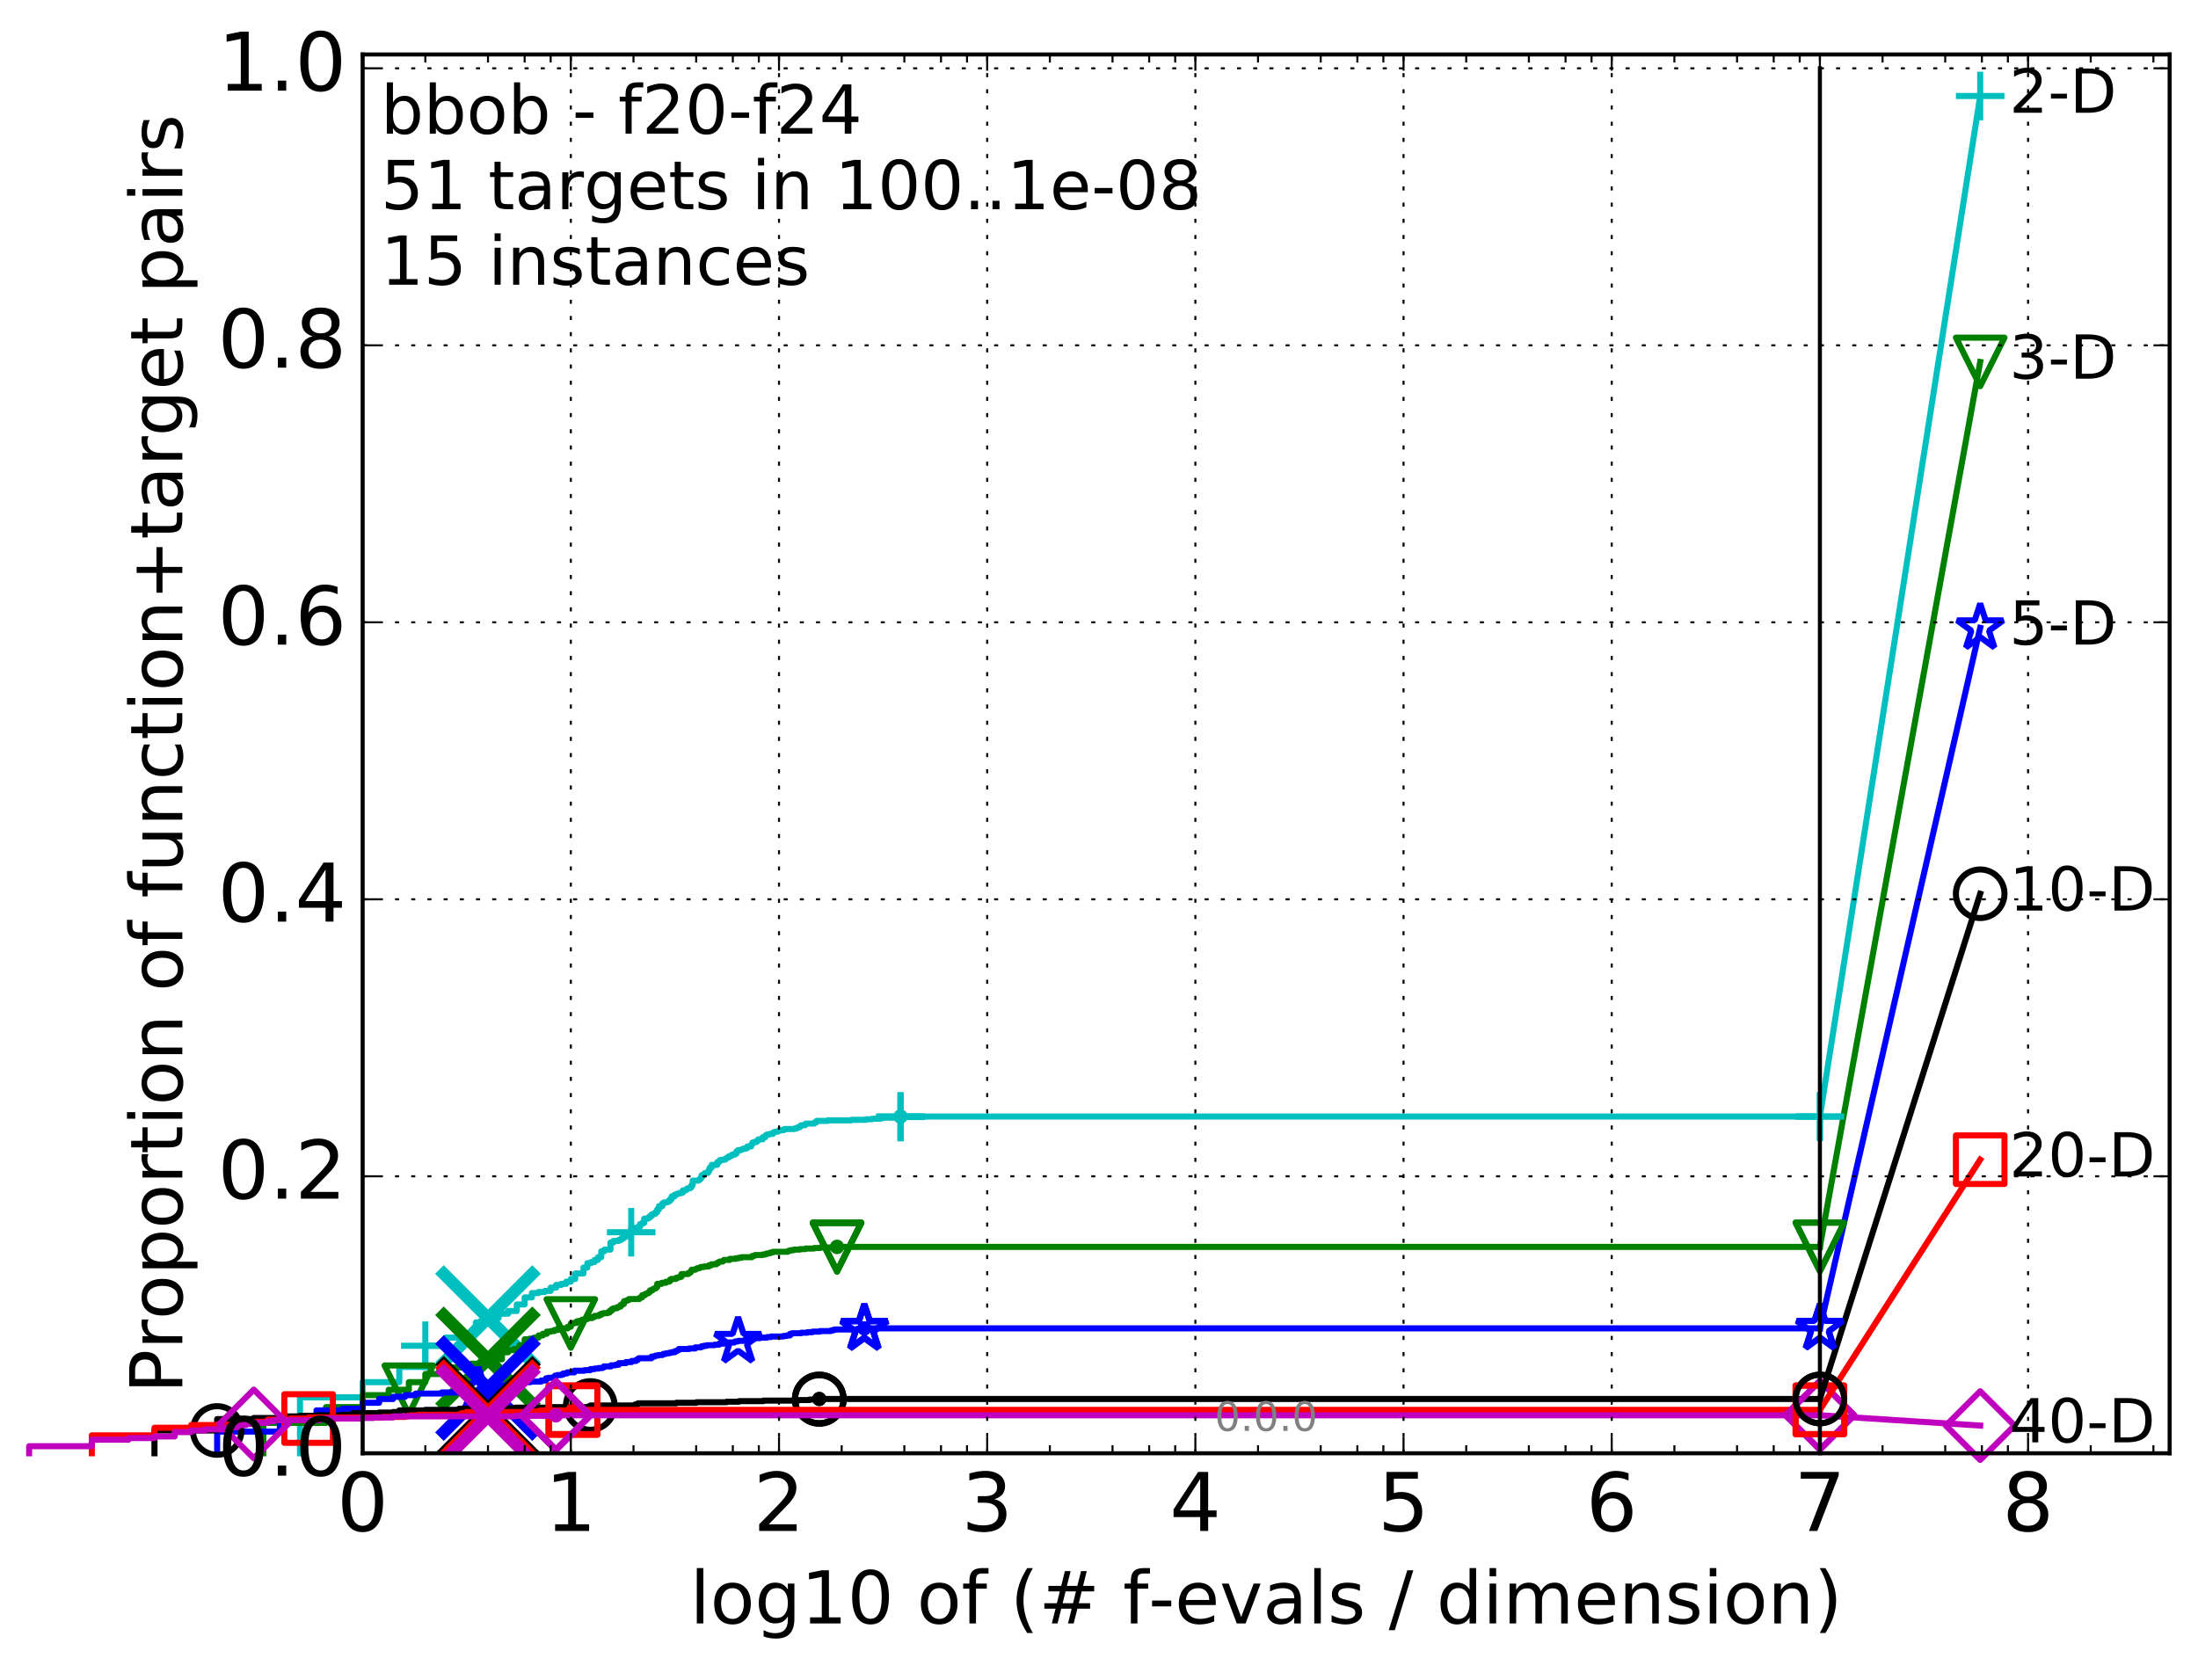 <?xml version="1.0" encoding="utf-8" standalone="no"?>
<!DOCTYPE svg PUBLIC "-//W3C//DTD SVG 1.1//EN"
  "http://www.w3.org/Graphics/SVG/1.1/DTD/svg11.dtd">
<!-- Created with matplotlib (http://matplotlib.org/) -->
<svg height="415pt" version="1.1" viewBox="0 0 543 415" width="543pt" xmlns="http://www.w3.org/2000/svg" xmlns:xlink="http://www.w3.org/1999/xlink">
 <defs>
  <style type="text/css">
*{stroke-linecap:butt;stroke-linejoin:round;stroke-miterlimit:100000;}
  </style>
 </defs>
 <g id="figure_1">
  <g id="patch_1">
   <path d="M 0 415.456 
L 543.192 415.456 
L 543.192 0 
L 0 0 
z
" style="fill:#ffffff;"/>
  </g>
  <g id="axes_1">
   <g id="patch_2">
    <path d="M 89.592 359.056 
L 535.992 359.056 
L 535.992 13.456 
L 89.592 13.456 
z
" style="fill:#ffffff;"/>
   </g>
   <g id="line2d_1">
    <defs>
     <path d="M 0 1.5 
C 0.398 1.5 0.779 1.342 1.061 1.061 
C 1.342 0.779 1.5 0.398 1.5 0 
C 1.5 -0.398 1.342 -0.779 1.061 -1.061 
C 0.779 -1.342 0.398 -1.5 0 -1.5 
C -0.398 -1.5 -0.779 -1.342 -1.061 -1.061 
C -1.342 -0.779 -1.5 -0.398 -1.5 0 
C -1.5 0.398 -1.342 0.779 -1.061 1.061 
C -0.779 1.342 -0.398 1.5 0 1.5 
z
" id="m4dba632c2b" style="stroke:#00bfbf;stroke-width:0.5;"/>
    </defs>
    <g>
     <use style="fill:#00bfbf;stroke:#00bfbf;stroke-width:0.5;" x="222.471" xlink:href="#m4dba632c2b" y="275.86"/>
     <use style="fill:#00bfbf;stroke:#00bfbf;stroke-width:0.5;" x="222.471" xlink:href="#m4dba632c2b" y="275.86"/>
    </g>
   </g>
   <g id="line2d_2">
    <path d="M 74.11 359.056 
L 74.11 345.235 
L 89.592 345.235 
L 89.592 341.478 
L 98.648 341.478 
L 98.648 337.721 
L 105.073 337.721 
L 105.073 332.487 
L 110.057 332.487 
L 110.057 330.474 
L 114.129 330.474 
L 114.129 329.535 
L 117.572 329.535 
L 117.572 326.717 
L 120.555 326.717 
L 120.555 325.644 
L 123.185 325.644 
L 123.185 324.57 
L 125.539 324.57 
L 125.539 323.899 
L 127.667 323.899 
L 127.667 322.289 
L 129.611 322.289 
L 129.611 320.545 
L 131.399 320.545 
L 131.399 319.471 
L 133.054 319.471 
L 133.054 319.203 
L 134.595 319.203 
L 134.595 318.934 
L 136.036 318.934 
L 136.036 318.129 
L 137.39 318.129 
L 137.39 317.458 
L 138.667 317.458 
L 138.667 317.19 
L 139.875 317.19 
L 139.875 316.653 
L 141.02 316.653 
L 141.02 315.982 
L 142.11 315.982 
L 142.11 314.64 
L 144.142 314.64 
L 144.142 313.164 
L 145.092 313.164 
L 145.092 312.091 
L 146.004 312.091 
L 146.004 311.822 
L 146.88 311.822 
L 146.88 311.286 
L 147.723 311.286 
L 147.723 310.615 
L 148.535 310.615 
L 148.535 309.139 
L 149.319 309.139 
L 149.319 308.736 
L 150.809 308.736 
L 150.809 306.992 
L 151.518 306.992 
L 151.518 306.589 
L 152.872 306.589 
L 152.872 306.321 
L 153.519 306.321 
L 153.519 305.918 
L 154.149 305.918 
L 154.149 305.516 
L 154.76 305.516 
L 154.76 304.71 
L 155.356 304.71 
L 155.356 304.442 
L 155.936 304.442 
L 155.936 303.503 
L 156.502 303.503 
L 156.502 303.369 
L 157.592 303.369 
L 157.592 303.1 
L 158.117 303.1 
L 158.117 302.429 
L 158.631 302.429 
L 158.631 302.161 
L 159.132 302.161 
L 159.132 301.087 
L 160.104 301.087 
L 160.104 300.819 
L 160.574 300.819 
L 160.574 300.416 
L 161.034 300.416 
L 161.034 300.014 
L 161.486 300.014 
L 161.486 299.88 
L 161.928 299.88 
L 161.928 299.477 
L 162.362 299.477 
L 162.362 298.806 
L 162.787 298.806 
L 162.787 298.001 
L 163.614 298.001 
L 163.614 297.33 
L 164.017 297.33 
L 164.017 297.062 
L 164.801 297.062 
L 164.801 296.928 
L 165.183 296.928 
L 165.183 296.659 
L 165.558 296.659 
L 165.558 296.257 
L 165.927 296.257 
L 165.927 295.586 
L 166.648 295.586 
L 166.648 295.183 
L 166.999 295.183 
L 166.999 295.049 
L 167.346 295.049 
L 167.346 294.915 
L 167.687 294.915 
L 167.687 294.781 
L 168.353 294.781 
L 168.353 294.646 
L 168.679 294.646 
L 168.679 294.11 
L 169.318 294.11 
L 169.318 293.975 
L 169.63 293.975 
L 169.63 293.707 
L 169.938 293.707 
L 169.938 293.573 
L 170.542 293.573 
L 170.542 293.304 
L 170.838 293.304 
L 170.838 292.768 
L 171.13 292.768 
L 171.13 291.694 
L 172.535 291.694 
L 172.535 291.56 
L 172.806 291.56 
L 172.806 291.292 
L 173.073 291.292 
L 173.073 291.023 
L 173.337 291.023 
L 173.337 290.352 
L 173.857 290.352 
L 173.857 290.084 
L 174.112 290.084 
L 174.112 289.816 
L 174.861 289.816 
L 174.861 289.547 
L 175.105 289.547 
L 175.105 289.01 
L 175.346 289.01 
L 175.346 288.474 
L 175.822 288.474 
L 175.822 287.803 
L 177.189 287.803 
L 177.189 287.132 
L 177.627 287.132 
L 177.627 286.863 
L 177.843 286.863 
L 177.843 286.595 
L 178.686 286.595 
L 178.686 286.461 
L 179.298 286.461 
L 179.298 286.193 
L 179.498 286.193 
L 179.498 286.058 
L 179.697 286.058 
L 179.697 285.924 
L 180.089 285.924 
L 180.089 285.656 
L 180.474 285.656 
L 180.474 285.522 
L 180.853 285.522 
L 180.853 285.253 
L 181.591 285.253 
L 181.591 284.985 
L 181.951 284.985 
L 181.951 284.448 
L 182.306 284.448 
L 182.306 284.18 
L 182.998 284.18 
L 182.998 284.046 
L 183.337 284.046 
L 183.337 283.911 
L 183.67 283.911 
L 183.67 283.777 
L 184.322 283.777 
L 184.322 283.643 
L 184.641 283.643 
L 184.641 283.24 
L 185.572 283.24 
L 185.572 282.838 
L 185.724 282.838 
L 185.724 282.704 
L 185.874 282.704 
L 185.874 282.301 
L 186.172 282.301 
L 186.172 282.167 
L 186.899 282.167 
L 186.899 282.033 
L 187.042 282.033 
L 187.042 281.764 
L 187.325 281.764 
L 187.325 281.496 
L 188.421 281.496 
L 188.421 280.959 
L 189.08 280.959 
L 189.08 280.691 
L 189.21 280.691 
L 189.21 280.422 
L 189.466 280.422 
L 189.466 280.288 
L 190.096 280.288 
L 190.096 280.154 
L 190.948 280.154 
L 190.948 279.886 
L 191.067 279.886 
L 191.067 279.752 
L 191.42 279.752 
L 191.42 279.617 
L 192.111 279.617 
L 192.111 279.483 
L 192.337 279.483 
L 192.337 279.349 
L 192.781 279.349 
L 192.781 279.215 
L 193.645 279.215 
L 193.75 278.946 
L 196.24 278.946 
L 196.24 278.812 
L 196.798 278.812 
L 196.798 278.678 
L 196.982 278.678 
L 196.982 278.544 
L 197.522 278.544 
L 197.522 278.41 
L 197.699 278.41 
L 197.699 278.141 
L 197.875 278.141 
L 197.875 278.007 
L 198.902 278.007 
L 198.902 277.739 
L 199.069 277.739 
L 199.069 277.605 
L 201.13 277.605 
L 201.205 277.336 
L 201.579 277.336 
L 201.579 277.202 
L 201.727 277.202 
L 201.727 276.934 
L 204.497 276.934 
L 204.497 276.799 
L 210.311 276.799 
L 210.311 276.665 
L 213.919 276.665 
L 213.919 276.531 
L 215.445 276.531 
L 215.445 276.397 
L 217.465 276.397 
L 217.465 276.263 
L 218.147 276.263 
L 218.147 276.128 
L 221.64 276.128 
L 221.64 275.994 
L 222.471 275.994 
L 222.471 275.86 
L 449.592 275.86 
L 449.592 275.86 
" style="fill:none;stroke:#00bfbf;stroke-linecap:square;stroke-width:1.5;"/>
   </g>
   <g id="line2d_3">
    <defs>
     <path d="M -6 0 
L 6 0 
M 0 6 
L 0 -6 
" id="mc49c6e9ac5" style="stroke:#00bfbf;stroke-width:1.5;"/>
    </defs>
    <g>
     <use style="fill:none;stroke:#00bfbf;stroke-width:1.5;" x="105.073" xlink:href="#mc49c6e9ac5" y="332.487"/>
     <use style="fill:none;stroke:#00bfbf;stroke-width:1.5;" x="155.936" xlink:href="#mc49c6e9ac5" y="304.442"/>
     <use style="fill:none;stroke:#00bfbf;stroke-width:1.5;" x="222.471" xlink:href="#mc49c6e9ac5" y="275.994"/>
     <use style="fill:none;stroke:#00bfbf;stroke-width:1.5;" x="222.471" xlink:href="#mc49c6e9ac5" y="275.86"/>
     <use style="fill:none;stroke:#00bfbf;stroke-width:1.5;" x="222.471" xlink:href="#mc49c6e9ac5" y="275.86"/>
     <use style="fill:none;stroke:#00bfbf;stroke-width:1.5;" x="449.592" xlink:href="#mc49c6e9ac5" y="275.86"/>
    </g>
   </g>
   <g id="line2d_4"/>
   <g id="line2d_5">
    <path clip-path="url(#p51bbca2df0)" d="M 120.555 325.644 
" style="fill:none;stroke:#00bfbf;stroke-linecap:square;"/>
    <defs>
     <path d="M -12 12 
L 12 -12 
M -12 -12 
L 12 12 
" id="ma7a4e09cd4" style="stroke:#00bfbf;stroke-width:3.0;"/>
    </defs>
    <g clip-path="url(#p51bbca2df0)">
     <use style="fill:#00bfbf;stroke:#00bfbf;stroke-width:3.0;" x="120.555" xlink:href="#ma7a4e09cd4" y="325.644"/>
    </g>
   </g>
   <g id="line2d_6">
    <defs>
     <path d="M 0 1.5 
C 0.398 1.5 0.779 1.342 1.061 1.061 
C 1.342 0.779 1.5 0.398 1.5 0 
C 1.5 -0.398 1.342 -0.779 1.061 -1.061 
C 0.779 -1.342 0.398 -1.5 0 -1.5 
C -0.398 -1.5 -0.779 -1.342 -1.061 -1.061 
C -1.342 -0.779 -1.5 -0.398 -1.5 0 
C -1.5 0.398 -1.342 0.779 -1.061 1.061 
C -0.779 1.342 -0.398 1.5 0 1.5 
z
" id="m7ec3613ae1" style="stroke:#008000;stroke-width:0.5;"/>
    </defs>
    <g>
     <use style="fill:#008000;stroke:#008000;stroke-width:0.5;" x="206.785" xlink:href="#m7ec3613ae1" y="308.065"/>
     <use style="fill:#008000;stroke:#008000;stroke-width:0.5;" x="206.785" xlink:href="#m7ec3613ae1" y="308.065"/>
    </g>
   </g>
   <g id="line2d_7">
    <path d="M 65.054 359.056 
L 65.054 351.542 
L 80.536 351.542 
L 80.536 347.65 
L 89.592 347.65 
L 89.592 344.698 
L 96.017 344.698 
L 96.017 343.356 
L 101.001 343.356 
L 101.001 341.478 
L 105.073 341.478 
L 105.073 339.465 
L 108.516 339.465 
L 108.516 338.257 
L 111.499 338.257 
L 111.499 337.855 
L 114.129 337.855 
L 114.129 337.318 
L 116.483 337.318 
L 116.483 336.915 
L 118.611 336.915 
L 118.611 336.379 
L 120.555 336.379 
L 120.555 335.842 
L 123.998 335.842 
L 123.998 334.097 
L 125.539 334.097 
L 125.539 333.561 
L 126.98 333.561 
L 126.98 333.292 
L 128.334 333.292 
L 128.334 332.353 
L 129.611 332.353 
L 129.611 330.877 
L 130.818 330.877 
L 130.818 330.743 
L 131.964 330.743 
L 131.964 330.474 
L 133.054 330.474 
L 133.054 329.938 
L 134.093 329.938 
L 134.093 329.535 
L 135.086 329.535 
L 135.086 328.998 
L 136.036 328.998 
L 136.036 328.864 
L 136.948 328.864 
L 136.948 328.596 
L 137.824 328.596 
L 137.824 328.193 
L 140.263 328.193 
L 140.263 327.791 
L 141.02 327.791 
L 141.02 326.986 
L 141.753 326.986 
L 141.753 326.851 
L 142.462 326.851 
L 142.462 326.449 
L 143.149 326.449 
L 143.149 326.315 
L 143.816 326.315 
L 143.816 326.046 
L 144.463 326.046 
L 144.463 325.912 
L 145.092 325.912 
L 145.092 325.644 
L 146.3 325.644 
L 146.3 325.375 
L 146.88 325.375 
L 146.88 325.107 
L 147.997 325.107 
L 147.997 324.839 
L 148.535 324.839 
L 148.535 324.57 
L 149.061 324.57 
L 149.061 324.436 
L 150.076 324.436 
L 150.076 324.302 
L 150.567 324.302 
L 150.567 323.899 
L 151.048 323.899 
L 151.048 323.497 
L 151.518 323.497 
L 151.518 323.228 
L 152.43 323.228 
L 152.43 322.96 
L 152.872 322.96 
L 152.872 322.826 
L 153.306 322.826 
L 153.306 322.423 
L 153.731 322.423 
L 153.731 322.155 
L 154.149 322.155 
L 154.149 321.484 
L 154.558 321.484 
L 154.558 321.35 
L 154.961 321.35 
L 154.961 321.215 
L 155.356 321.215 
L 155.356 320.947 
L 157.943 320.947 
L 157.943 320.679 
L 158.29 320.679 
L 158.29 320.545 
L 158.631 320.545 
L 158.631 320.008 
L 159.297 320.008 
L 159.297 319.739 
L 159.623 319.739 
L 159.623 319.605 
L 159.945 319.605 
L 159.945 319.471 
L 160.262 319.471 
L 160.262 319.203 
L 160.574 319.203 
L 160.574 318.8 
L 161.186 318.8 
L 161.186 318.532 
L 161.486 318.532 
L 161.486 318.398 
L 161.782 318.398 
L 161.782 318.263 
L 162.074 318.263 
L 162.074 317.995 
L 162.362 317.995 
L 162.362 317.19 
L 163.479 317.19 
L 163.479 316.921 
L 164.542 316.921 
L 164.542 316.653 
L 165.308 316.653 
L 165.308 316.519 
L 165.558 316.519 
L 165.558 316.116 
L 165.805 316.116 
L 165.805 315.982 
L 166.999 315.982 
L 166.999 315.714 
L 167.46 315.714 
L 167.46 315.58 
L 167.911 315.58 
L 167.911 315.445 
L 168.353 315.445 
L 168.353 314.774 
L 170.04 314.774 
L 170.04 314.506 
L 170.442 314.506 
L 170.442 314.372 
L 170.641 314.372 
L 170.641 314.104 
L 170.838 314.104 
L 170.838 313.701 
L 171.796 313.701 
L 171.796 313.567 
L 171.983 313.567 
L 171.983 313.433 
L 172.352 313.433 
L 172.352 313.298 
L 172.895 313.298 
L 172.895 313.164 
L 173.073 313.164 
L 173.073 313.03 
L 173.942 313.03 
L 173.942 312.896 
L 175.105 312.896 
L 175.105 312.627 
L 175.743 312.627 
L 175.743 312.359 
L 176.967 312.359 
L 176.967 312.091 
L 177.41 312.091 
L 177.41 311.957 
L 177.555 311.957 
L 177.555 311.822 
L 177.7 311.822 
L 177.7 311.688 
L 178.548 311.688 
L 178.548 311.554 
L 178.686 311.554 
L 178.686 311.42 
L 178.824 311.42 
L 178.824 311.286 
L 180.282 311.286 
L 180.282 311.017 
L 181.772 311.017 
L 181.772 310.883 
L 182.481 310.883 
L 182.481 310.749 
L 183.168 310.749 
L 183.168 310.615 
L 185.724 310.615 
L 185.724 310.346 
L 186.221 310.346 
L 186.221 310.212 
L 186.514 310.212 
L 186.514 310.078 
L 188.377 310.078 
L 188.377 309.944 
L 189.08 309.944 
L 189.08 309.81 
L 189.424 309.81 
L 189.424 309.675 
L 190.096 309.675 
L 190.096 309.541 
L 190.505 309.541 
L 190.505 309.407 
L 190.987 309.407 
L 190.987 309.273 
L 194.578 309.273 
L 194.578 309.139 
L 194.847 309.139 
L 194.847 309.004 
L 195.375 309.004 
L 195.375 308.87 
L 196.146 308.87 
L 196.146 308.736 
L 197.611 308.736 
L 197.611 308.602 
L 198.986 308.602 
L 198.986 308.468 
L 201.104 308.468 
L 201.104 308.333 
L 202.665 308.333 
L 202.665 308.199 
L 206.785 308.199 
L 206.785 308.065 
L 449.592 308.065 
L 449.592 308.065 
" style="fill:none;stroke:#008000;stroke-linecap:square;stroke-width:1.5;"/>
   </g>
   <g id="line2d_8">
    <defs>
     <path d="M -0 6 
L 6 -6 
L -6 -6 
z
" id="mb6e60636bc" style="stroke:#008000;stroke-linejoin:miter;stroke-width:1.5;"/>
    </defs>
    <g>
     <use style="fill:none;stroke:#008000;stroke-linejoin:miter;stroke-width:1.5;" x="101.001" xlink:href="#mb6e60636bc" y="343.356"/>
     <use style="fill:none;stroke:#008000;stroke-linejoin:miter;stroke-width:1.5;" x="141.02" xlink:href="#mb6e60636bc" y="326.986"/>
     <use style="fill:none;stroke:#008000;stroke-linejoin:miter;stroke-width:1.5;" x="206.785" xlink:href="#mb6e60636bc" y="308.199"/>
     <use style="fill:none;stroke:#008000;stroke-linejoin:miter;stroke-width:1.5;" x="206.785" xlink:href="#mb6e60636bc" y="308.065"/>
     <use style="fill:none;stroke:#008000;stroke-linejoin:miter;stroke-width:1.5;" x="206.785" xlink:href="#mb6e60636bc" y="308.065"/>
     <use style="fill:none;stroke:#008000;stroke-linejoin:miter;stroke-width:1.5;" x="449.592" xlink:href="#mb6e60636bc" y="308.065"/>
    </g>
   </g>
   <g id="line2d_9"/>
   <g id="line2d_10">
    <path clip-path="url(#p51bbca2df0)" d="M 120.555 335.842 
" style="fill:none;stroke:#008000;stroke-linecap:square;"/>
    <defs>
     <path d="M -12 12 
L 12 -12 
M -12 -12 
L 12 12 
" id="md4d03f3cd4" style="stroke:#008000;stroke-width:3.0;"/>
    </defs>
    <g clip-path="url(#p51bbca2df0)">
     <use style="fill:#008000;stroke:#008000;stroke-width:3.0;" x="120.555" xlink:href="#md4d03f3cd4" y="335.842"/>
    </g>
   </g>
   <g id="line2d_11">
    <defs>
     <path d="M 0 1.5 
C 0.398 1.5 0.779 1.342 1.061 1.061 
C 1.342 0.779 1.5 0.398 1.5 0 
C 1.5 -0.398 1.342 -0.779 1.061 -1.061 
C 0.779 -1.342 0.398 -1.5 0 -1.5 
C -0.398 -1.5 -0.779 -1.342 -1.061 -1.061 
C -1.342 -0.779 -1.5 -0.398 -1.5 0 
C -1.5 0.398 -1.342 0.779 -1.061 1.061 
C -0.779 1.342 -0.398 1.5 0 1.5 
z
" id="m7aa0332488" style="stroke:#0000ff;stroke-width:0.5;"/>
    </defs>
    <g>
     <use style="fill:#0000ff;stroke:#0000ff;stroke-width:0.5;" x="213.531" xlink:href="#m7aa0332488" y="328.193"/>
     <use style="fill:#0000ff;stroke:#0000ff;stroke-width:0.5;" x="213.531" xlink:href="#m7aa0332488" y="328.193"/>
    </g>
   </g>
   <g id="line2d_12">
    <path d="M 53.645 359.056 
L 53.645 353.689 
L 69.126 353.689 
L 69.126 350.468 
L 78.182 350.468 
L 78.182 348.456 
L 84.608 348.456 
L 84.608 348.053 
L 89.592 348.053 
L 89.592 346.577 
L 93.664 346.577 
L 93.664 345.638 
L 97.107 345.638 
L 97.107 345.101 
L 100.089 345.101 
L 100.089 344.698 
L 102.72 344.698 
L 102.72 344.296 
L 109.145 344.296 
L 109.145 344.027 
L 115.571 344.027 
L 115.571 343.759 
L 118.201 343.759 
L 118.201 343.222 
L 119.409 343.222 
L 119.409 343.088 
L 120.555 343.088 
L 120.555 342.954 
L 122.684 342.954 
L 122.684 342.551 
L 123.676 342.551 
L 123.676 342.283 
L 125.539 342.283 
L 125.539 341.746 
L 126.415 341.746 
L 126.415 341.612 
L 128.854 341.612 
L 128.854 341.478 
L 131.052 341.478 
L 131.052 341.344 
L 133.683 341.344 
L 133.683 341.075 
L 134.891 341.075 
L 134.891 340.538 
L 135.471 340.538 
L 135.471 340.404 
L 136.588 340.404 
L 136.588 340.27 
L 137.126 340.27 
L 137.126 339.868 
L 137.652 339.868 
L 137.652 339.733 
L 138.667 339.733 
L 138.667 339.599 
L 139.158 339.599 
L 139.158 339.331 
L 140.108 339.331 
L 140.108 339.062 
L 141.896 339.062 
L 141.896 338.66 
L 144.335 338.66 
L 144.335 338.526 
L 145.825 338.526 
L 145.825 338.257 
L 146.88 338.257 
L 146.88 338.123 
L 147.888 338.123 
L 147.888 337.989 
L 148.852 337.989 
L 148.852 337.855 
L 149.165 337.855 
L 149.165 337.586 
L 150.952 337.586 
L 150.952 337.318 
L 152.069 337.318 
L 152.069 337.184 
L 152.872 337.184 
L 152.872 336.781 
L 154.639 336.781 
L 154.639 336.513 
L 156.051 336.513 
L 156.051 336.244 
L 157.162 336.244 
L 157.162 335.976 
L 157.592 335.976 
L 157.592 335.708 
L 157.803 335.708 
L 157.803 335.574 
L 160.943 335.574 
L 160.943 335.171 
L 161.664 335.171 
L 161.664 335.037 
L 162.015 335.037 
L 162.015 334.903 
L 162.703 334.903 
L 162.703 334.768 
L 163.696 334.768 
L 163.696 334.634 
L 163.857 334.634 
L 163.857 334.5 
L 164.49 334.5 
L 164.49 334.366 
L 165.258 334.366 
L 165.258 334.232 
L 165.854 334.232 
L 165.854 334.097 
L 166.718 334.097 
L 166.718 333.829 
L 167.139 333.829 
L 167.139 333.695 
L 167.414 333.695 
L 167.414 333.561 
L 167.687 333.561 
L 167.687 333.292 
L 170.242 333.292 
L 170.242 333.158 
L 171.759 333.158 
L 171.759 332.89 
L 173.179 332.89 
L 173.285 332.621 
L 173.908 332.621 
L 173.908 332.487 
L 174.614 332.487 
L 174.614 332.353 
L 176.516 332.353 
L 176.516 332.219 
L 177.671 332.219 
L 177.671 331.95 
L 179.338 331.95 
L 179.338 331.816 
L 179.894 331.816 
L 179.894 331.682 
L 181.409 331.682 
L 181.409 331.548 
L 181.627 331.548 
L 181.627 331.414 
L 182.341 331.414 
L 182.341 331.28 
L 184.161 331.28 
L 184.161 330.877 
L 185.42 330.877 
L 185.42 330.743 
L 186.201 330.743 
L 186.201 330.609 
L 187.742 330.609 
L 187.742 330.474 
L 189.492 330.474 
L 189.492 330.34 
L 190.489 330.34 
L 190.489 330.206 
L 193.539 330.206 
L 193.539 330.072 
L 194.374 330.072 
L 194.374 329.938 
L 195.179 329.938 
L 195.179 329.535 
L 195.687 329.535 
L 195.687 329.401 
L 197.893 329.401 
L 197.893 329.267 
L 199.48 329.267 
L 199.48 329.133 
L 200.748 329.133 
L 200.748 328.998 
L 202.524 328.998 
L 202.524 328.864 
L 205.202 328.864 
L 205.202 328.73 
L 205.701 328.73 
L 205.701 328.596 
L 206.189 328.596 
L 206.189 328.462 
L 211.722 328.462 
L 211.722 328.327 
L 213.531 328.327 
L 213.531 328.193 
L 449.592 328.193 
L 449.592 328.193 
" style="fill:none;stroke:#0000ff;stroke-linecap:square;stroke-width:1.5;"/>
   </g>
   <g id="line2d_13">
    <defs>
     <path d="M 0 -6 
L -1.347 -1.854 
L -5.706 -1.854 
L -2.18 0.708 
L -3.527 4.854 
L -0 2.292 
L 3.527 4.854 
L 2.18 0.708 
L 5.706 -1.854 
L 1.347 -1.854 
z
" id="mc064d7c316" style="stroke:#0000ff;stroke-linejoin:bevel;stroke-width:1.5;"/>
    </defs>
    <g>
     <use style="fill:none;stroke:#0000ff;stroke-linejoin:bevel;stroke-width:1.5;" x="118.201" xlink:href="#mc064d7c316" y="343.759"/>
     <use style="fill:none;stroke:#0000ff;stroke-linejoin:bevel;stroke-width:1.5;" x="182.341" xlink:href="#mc064d7c316" y="331.414"/>
     <use style="fill:none;stroke:#0000ff;stroke-linejoin:bevel;stroke-width:1.5;" x="213.531" xlink:href="#mc064d7c316" y="328.327"/>
     <use style="fill:none;stroke:#0000ff;stroke-linejoin:bevel;stroke-width:1.5;" x="213.531" xlink:href="#mc064d7c316" y="328.193"/>
     <use style="fill:none;stroke:#0000ff;stroke-linejoin:bevel;stroke-width:1.5;" x="213.531" xlink:href="#mc064d7c316" y="328.193"/>
     <use style="fill:none;stroke:#0000ff;stroke-linejoin:bevel;stroke-width:1.5;" x="449.592" xlink:href="#mc064d7c316" y="328.193"/>
    </g>
   </g>
   <g id="line2d_14"/>
   <g id="line2d_15">
    <path clip-path="url(#p51bbca2df0)" d="M 120.555 342.954 
" style="fill:none;stroke:#0000ff;stroke-linecap:square;"/>
    <defs>
     <path d="M -12 12 
L 12 -12 
M -12 -12 
L 12 12 
" id="m457c26d48e" style="stroke:#0000ff;stroke-width:3.0;"/>
    </defs>
    <g clip-path="url(#p51bbca2df0)">
     <use style="fill:#0000ff;stroke:#0000ff;stroke-width:3.0;" x="120.555" xlink:href="#m457c26d48e" y="342.954"/>
    </g>
   </g>
   <g id="line2d_16">
    <defs>
     <path d="M 0 1.5 
C 0.398 1.5 0.779 1.342 1.061 1.061 
C 1.342 0.779 1.5 0.398 1.5 0 
C 1.5 -0.398 1.342 -0.779 1.061 -1.061 
C 0.779 -1.342 0.398 -1.5 0 -1.5 
C -0.398 -1.5 -0.779 -1.342 -1.061 -1.061 
C -1.342 -0.779 -1.5 -0.398 -1.5 0 
C -1.5 0.398 -1.342 0.779 -1.061 1.061 
C -0.779 1.342 -0.398 1.5 0 1.5 
z
" id="m3c8fe9463c" style="stroke:#000000;stroke-width:0.5;"/>
    </defs>
    <g>
     <use style="stroke:#000000;stroke-width:0.5;" x="202.395" xlink:href="#m3c8fe9463c" y="345.638"/>
     <use style="stroke:#000000;stroke-width:0.5;" x="202.395" xlink:href="#m3c8fe9463c" y="345.638"/>
    </g>
   </g>
   <g id="line2d_17">
    <path d="M 38.163 359.056 
L 38.163 353.42 
L 53.645 353.42 
L 53.645 350.603 
L 62.701 350.603 
L 62.701 350.334 
L 69.126 350.334 
L 69.126 349.932 
L 74.11 349.932 
L 74.11 349.797 
L 78.182 349.797 
L 78.182 349.663 
L 84.608 349.663 
L 84.608 349.529 
L 87.238 349.529 
L 87.238 349.126 
L 93.664 349.126 
L 93.664 348.992 
L 97.107 348.992 
L 97.107 348.858 
L 98.648 348.858 
L 98.648 348.456 
L 105.073 348.456 
L 105.073 348.321 
L 113.372 348.321 
L 113.372 348.053 
L 122.684 348.053 
L 122.684 347.919 
L 127.258 347.919 
L 127.258 347.785 
L 136.588 347.785 
L 136.588 347.65 
L 145.278 347.65 
L 145.278 347.516 
L 145.644 347.516 
L 145.644 347.382 
L 145.825 347.382 
L 145.825 347.248 
L 156.613 347.248 
L 156.613 347.114 
L 156.944 347.114 
L 156.944 346.979 
L 157.592 346.979 
L 157.592 346.711 
L 167.069 346.711 
L 167.069 346.577 
L 172.039 346.577 
L 172.039 346.443 
L 179.538 346.443 
L 179.538 346.309 
L 182.585 346.309 
L 182.585 346.174 
L 188.581 346.174 
L 188.581 346.04 
L 197.271 346.04 
L 197.271 345.906 
L 199.98 345.906 
L 199.98 345.772 
L 202.395 345.772 
L 202.395 345.638 
L 449.592 345.638 
" style="fill:none;stroke:#000000;stroke-linecap:square;stroke-width:1.5;"/>
   </g>
   <g id="line2d_18">
    <defs>
     <path d="M 0 6 
C 1.591 6 3.117 5.368 4.243 4.243 
C 5.368 3.117 6 1.591 6 0 
C 6 -1.591 5.368 -3.117 4.243 -4.243 
C 3.117 -5.368 1.591 -6 0 -6 
C -1.591 -6 -3.117 -5.368 -4.243 -4.243 
C -5.368 -3.117 -6 -1.591 -6 0 
C -6 1.591 -5.368 3.117 -4.243 4.243 
C -3.117 5.368 -1.591 6 0 6 
z
" id="ma53b99919a" style="stroke:#000000;stroke-width:1.5;"/>
    </defs>
    <g>
     <use style="fill:none;stroke:#000000;stroke-width:1.5;" x="53.645" xlink:href="#ma53b99919a" y="353.42"/>
     <use style="fill:none;stroke:#000000;stroke-width:1.5;" x="145.825" xlink:href="#ma53b99919a" y="347.248"/>
     <use style="fill:none;stroke:#000000;stroke-width:1.5;" x="202.395" xlink:href="#ma53b99919a" y="345.772"/>
     <use style="fill:none;stroke:#000000;stroke-width:1.5;" x="202.395" xlink:href="#ma53b99919a" y="345.638"/>
     <use style="fill:none;stroke:#000000;stroke-width:1.5;" x="202.395" xlink:href="#ma53b99919a" y="345.638"/>
     <use style="fill:none;stroke:#000000;stroke-width:1.5;" x="449.592" xlink:href="#ma53b99919a" y="345.638"/>
    </g>
   </g>
   <g id="line2d_19"/>
   <g id="line2d_20">
    <path clip-path="url(#p51bbca2df0)" d="M 120.555 348.053 
" style="fill:none;stroke:#000000;stroke-linecap:square;"/>
    <defs>
     <path d="M -12 12 
L 12 -12 
M -12 -12 
L 12 12 
" id="m825fca375a" style="stroke:#000000;stroke-width:3.0;"/>
    </defs>
    <g clip-path="url(#p51bbca2df0)">
     <use style="stroke:#000000;stroke-width:3.0;" x="120.555" xlink:href="#m825fca375a" y="348.053"/>
    </g>
   </g>
   <g id="line2d_21">
    <defs>
     <path d="M 0 1.5 
C 0.398 1.5 0.779 1.342 1.061 1.061 
C 1.342 0.779 1.5 0.398 1.5 0 
C 1.5 -0.398 1.342 -0.779 1.061 -1.061 
C 0.779 -1.342 0.398 -1.5 0 -1.5 
C -0.398 -1.5 -0.779 -1.342 -1.061 -1.061 
C -1.342 -0.779 -1.5 -0.398 -1.5 0 
C -1.5 0.398 -1.342 0.779 -1.061 1.061 
C -0.779 1.342 -0.398 1.5 0 1.5 
z
" id="mfd97ec8a2e" style="stroke:#ff0000;stroke-width:0.5;"/>
    </defs>
    <g>
     <use style="fill:#ff0000;stroke:#ff0000;stroke-width:0.5;" x="141.572" xlink:href="#mfd97ec8a2e" y="348.321"/>
     <use style="fill:#ff0000;stroke:#ff0000;stroke-width:0.5;" x="141.572" xlink:href="#mfd97ec8a2e" y="348.321"/>
    </g>
   </g>
   <g id="line2d_22">
    <path d="M 22.682 359.056 
L 22.682 354.628 
L 38.163 354.628 
L 38.163 352.75 
L 47.219 352.75 
L 47.219 352.079 
L 53.645 352.079 
L 53.645 351.944 
L 58.629 351.944 
L 58.629 351.676 
L 62.701 351.676 
L 62.701 351.273 
L 66.144 351.273 
L 66.144 350.737 
L 71.757 350.737 
L 71.757 350.468 
L 76.239 350.468 
L 76.239 350.2 
L 94.576 350.2 
L 94.576 350.066 
L 100.089 350.066 
L 100.089 349.932 
L 100.777 349.932 
L 100.777 349.797 
L 101.443 349.797 
L 101.443 349.663 
L 103.332 349.663 
L 103.332 349.529 
L 113.754 349.529 
L 113.754 349.261 
L 114.129 349.261 
L 114.129 349.126 
L 115.219 349.126 
L 115.219 348.858 
L 130.523 348.858 
L 130.523 348.724 
L 132.894 348.724 
L 132.894 348.59 
L 133.527 348.59 
L 133.527 348.456 
L 141.572 348.456 
L 141.572 348.321 
L 449.592 348.321 
" style="fill:none;stroke:#ff0000;stroke-linecap:square;stroke-width:1.5;"/>
   </g>
   <g id="line2d_23">
    <defs>
     <path d="M -6 6 
L 6 6 
L 6 -6 
L -6 -6 
z
" id="m64ad7da133" style="stroke:#ff0000;stroke-linejoin:miter;stroke-width:1.5;"/>
    </defs>
    <g>
     <use style="fill:none;stroke:#ff0000;stroke-linejoin:miter;stroke-width:1.5;" x="76.239" xlink:href="#m64ad7da133" y="350.468"/>
     <use style="fill:none;stroke:#ff0000;stroke-linejoin:miter;stroke-width:1.5;" x="141.572" xlink:href="#m64ad7da133" y="348.456"/>
     <use style="fill:none;stroke:#ff0000;stroke-linejoin:miter;stroke-width:1.5;" x="141.572" xlink:href="#m64ad7da133" y="348.456"/>
     <use style="fill:none;stroke:#ff0000;stroke-linejoin:miter;stroke-width:1.5;" x="141.572" xlink:href="#m64ad7da133" y="348.321"/>
     <use style="fill:none;stroke:#ff0000;stroke-linejoin:miter;stroke-width:1.5;" x="141.572" xlink:href="#m64ad7da133" y="348.321"/>
     <use style="fill:none;stroke:#ff0000;stroke-linejoin:miter;stroke-width:1.5;" x="449.592" xlink:href="#m64ad7da133" y="348.321"/>
    </g>
   </g>
   <g id="line2d_24"/>
   <g id="line2d_25">
    <path clip-path="url(#p51bbca2df0)" d="M 120.555 348.858 
" style="fill:none;stroke:#ff0000;stroke-linecap:square;"/>
    <defs>
     <path d="M -12 12 
L 12 -12 
M -12 -12 
L 12 12 
" id="m79451846ce" style="stroke:#ff0000;stroke-width:3.0;"/>
    </defs>
    <g clip-path="url(#p51bbca2df0)">
     <use style="fill:#ff0000;stroke:#ff0000;stroke-width:3.0;" x="120.555" xlink:href="#m79451846ce" y="348.858"/>
    </g>
   </g>
   <g id="line2d_26">
    <defs>
     <path d="M 0 1.5 
C 0.398 1.5 0.779 1.342 1.061 1.061 
C 1.342 0.779 1.5 0.398 1.5 0 
C 1.5 -0.398 1.342 -0.779 1.061 -1.061 
C 0.779 -1.342 0.398 -1.5 0 -1.5 
C -0.398 -1.5 -0.779 -1.342 -1.061 -1.061 
C -1.342 -0.779 -1.5 -0.398 -1.5 0 
C -1.5 0.398 -1.342 0.779 -1.061 1.061 
C -0.779 1.342 -0.398 1.5 0 1.5 
z
" id="mc595daa3d7" style="stroke:#bf00bf;stroke-width:0.5;"/>
    </defs>
    <g>
     <use style="fill:#bf00bf;stroke:#bf00bf;stroke-width:0.5;" x="137.325" xlink:href="#mc595daa3d7" y="349.663"/>
     <use style="fill:#bf00bf;stroke:#bf00bf;stroke-width:0.5;" x="137.325" xlink:href="#mc595daa3d7" y="349.663"/>
    </g>
   </g>
   <g id="line2d_27">
    <path d="M 7.2 359.056 
L 7.2 357.312 
L 22.682 357.312 
L 22.682 355.702 
L 31.738 355.702 
L 31.738 355.299 
L 38.163 355.299 
L 38.163 354.897 
L 43.147 354.897 
L 43.147 353.823 
L 47.219 353.823 
L 47.219 353.42 
L 50.662 353.42 
L 50.662 353.152 
L 56.275 353.152 
L 56.275 352.615 
L 58.629 352.615 
L 58.629 352.079 
L 60.757 352.079 
L 60.757 351.81 
L 62.701 351.81 
L 62.701 351.542 
L 66.144 351.542 
L 66.144 351.139 
L 67.685 351.139 
L 67.685 350.871 
L 79.094 350.871 
L 79.094 350.468 
L 89.026 350.468 
L 89.026 350.334 
L 92.222 350.334 
L 92.222 350.2 
L 97.107 350.2 
L 97.107 349.932 
L 127.258 349.932 
L 127.258 349.797 
L 137.325 349.797 
L 137.325 349.663 
L 449.592 349.663 
" style="fill:none;stroke:#bf00bf;stroke-linecap:square;stroke-width:1.5;"/>
   </g>
   <g id="line2d_28">
    <defs>
     <path d="M -0 8.485 
L 8.485 0 
L 0 -8.485 
L -8.485 -0 
z
" id="m40c3f9dd20" style="stroke:#bf00bf;stroke-linejoin:miter;stroke-width:1.5;"/>
    </defs>
    <g>
     <use style="fill:none;stroke:#bf00bf;stroke-linejoin:miter;stroke-width:1.5;" x="62.701" xlink:href="#m40c3f9dd20" y="351.81"/>
     <use style="fill:none;stroke:#bf00bf;stroke-linejoin:miter;stroke-width:1.5;" x="137.325" xlink:href="#m40c3f9dd20" y="349.797"/>
     <use style="fill:none;stroke:#bf00bf;stroke-linejoin:miter;stroke-width:1.5;" x="137.325" xlink:href="#m40c3f9dd20" y="349.797"/>
     <use style="fill:none;stroke:#bf00bf;stroke-linejoin:miter;stroke-width:1.5;" x="137.325" xlink:href="#m40c3f9dd20" y="349.663"/>
     <use style="fill:none;stroke:#bf00bf;stroke-linejoin:miter;stroke-width:1.5;" x="137.325" xlink:href="#m40c3f9dd20" y="349.663"/>
     <use style="fill:none;stroke:#bf00bf;stroke-linejoin:miter;stroke-width:1.5;" x="449.592" xlink:href="#m40c3f9dd20" y="349.663"/>
    </g>
   </g>
   <g id="line2d_29"/>
   <g id="line2d_30">
    <path clip-path="url(#p51bbca2df0)" d="M 120.555 349.932 
" style="fill:none;stroke:#bf00bf;stroke-linecap:square;"/>
    <defs>
     <path d="M -12 12 
L 12 -12 
M -12 -12 
L 12 12 
" id="m41c362ef9c" style="stroke:#bf00bf;stroke-width:3.0;"/>
    </defs>
    <g clip-path="url(#p51bbca2df0)">
     <use style="fill:#bf00bf;stroke:#bf00bf;stroke-width:3.0;" x="120.555" xlink:href="#m41c362ef9c" y="349.932"/>
    </g>
   </g>
   <g id="line2d_31">
    <path d="M 449.592 349.663 
L 489.192 352.213 
" style="fill:none;stroke:#bf00bf;stroke-linecap:square;stroke-width:1.5;"/>
    <g>
     <use style="fill:none;stroke:#bf00bf;stroke-linejoin:miter;stroke-width:1.5;" x="449.592" xlink:href="#m40c3f9dd20" y="349.663"/>
     <use style="fill:none;stroke:#bf00bf;stroke-linejoin:miter;stroke-width:1.5;" x="489.192" xlink:href="#m40c3f9dd20" y="352.213"/>
    </g>
   </g>
   <g id="line2d_32">
    <path d="M 449.592 348.321 
L 489.192 286.515 
" style="fill:none;stroke:#ff0000;stroke-linecap:square;stroke-width:1.5;"/>
    <g>
     <use style="fill:none;stroke:#ff0000;stroke-linejoin:miter;stroke-width:1.5;" x="449.592" xlink:href="#m64ad7da133" y="348.321"/>
     <use style="fill:none;stroke:#ff0000;stroke-linejoin:miter;stroke-width:1.5;" x="489.192" xlink:href="#m64ad7da133" y="286.515"/>
    </g>
   </g>
   <g id="line2d_33">
    <path d="M 449.592 345.638 
L 489.192 220.816 
" style="fill:none;stroke:#000000;stroke-linecap:square;stroke-width:1.5;"/>
    <g>
     <use style="fill:none;stroke:#000000;stroke-width:1.5;" x="449.592" xlink:href="#ma53b99919a" y="345.638"/>
     <use style="fill:none;stroke:#000000;stroke-width:1.5;" x="489.192" xlink:href="#ma53b99919a" y="220.816"/>
    </g>
   </g>
   <g id="line2d_34">
    <path d="M 449.592 328.193 
L 489.192 155.118 
" style="fill:none;stroke:#0000ff;stroke-linecap:square;stroke-width:1.5;"/>
    <g>
     <use style="fill:none;stroke:#0000ff;stroke-linejoin:bevel;stroke-width:1.5;" x="449.592" xlink:href="#mc064d7c316" y="328.193"/>
     <use style="fill:none;stroke:#0000ff;stroke-linejoin:bevel;stroke-width:1.5;" x="489.192" xlink:href="#mc064d7c316" y="155.118"/>
    </g>
   </g>
   <g id="line2d_35">
    <path d="M 449.592 308.065 
L 489.192 89.42 
" style="fill:none;stroke:#008000;stroke-linecap:square;stroke-width:1.5;"/>
    <g>
     <use style="fill:none;stroke:#008000;stroke-linejoin:miter;stroke-width:1.5;" x="449.592" xlink:href="#mb6e60636bc" y="308.065"/>
     <use style="fill:none;stroke:#008000;stroke-linejoin:miter;stroke-width:1.5;" x="489.192" xlink:href="#mb6e60636bc" y="89.42"/>
    </g>
   </g>
   <g id="line2d_36">
    <path d="M 449.592 275.86 
L 489.192 23.722 
" style="fill:none;stroke:#00bfbf;stroke-linecap:square;stroke-width:1.5;"/>
    <g>
     <use style="fill:none;stroke:#00bfbf;stroke-width:1.5;" x="449.592" xlink:href="#mc49c6e9ac5" y="275.86"/>
     <use style="fill:none;stroke:#00bfbf;stroke-width:1.5;" x="489.192" xlink:href="#mc49c6e9ac5" y="23.722"/>
    </g>
   </g>
   <g id="line2d_37">
    <path d="M 449.592 359.056 
L 449.592 16.878 
" style="fill:none;stroke:#000000;stroke-linecap:square;"/>
   </g>
   <g id="patch_3">
    <path d="M 89.592 13.456 
L 535.992 13.456 
" style="fill:none;stroke:#000000;stroke-linecap:square;stroke-linejoin:miter;"/>
   </g>
   <g id="patch_4">
    <path d="M 535.992 359.056 
L 535.992 13.456 
" style="fill:none;stroke:#000000;stroke-linecap:square;stroke-linejoin:miter;"/>
   </g>
   <g id="patch_5">
    <path d="M 89.592 359.056 
L 535.992 359.056 
" style="fill:none;stroke:#000000;stroke-linecap:square;stroke-linejoin:miter;"/>
   </g>
   <g id="patch_6">
    <path d="M 89.592 359.056 
L 89.592 13.456 
" style="fill:none;stroke:#000000;stroke-linecap:square;stroke-linejoin:miter;"/>
   </g>
   <g id="matplotlib.axis_1">
    <g id="xtick_1">
     <g id="line2d_38">
      <path clip-path="url(#p51bbca2df0)" d="M 89.592 359.056 
L 89.592 13.456 
" style="fill:none;stroke:#000000;stroke-dasharray:1,3;stroke-dashoffset:0.0;stroke-width:0.5;"/>
     </g>
     <g id="line2d_39">
      <defs>
       <path d="M 0 0 
L 0 -4 
" id="m6ce7fcea3f" style="stroke:#000000;stroke-width:0.5;"/>
      </defs>
      <g>
       <use style="stroke:#000000;stroke-width:0.5;" x="89.592" xlink:href="#m6ce7fcea3f" y="359.056"/>
      </g>
     </g>
     <g id="line2d_40">
      <defs>
       <path d="M 0 0 
L 0 4 
" id="m7866c0d272" style="stroke:#000000;stroke-width:0.5;"/>
      </defs>
      <g>
       <use style="stroke:#000000;stroke-width:0.5;" x="89.592" xlink:href="#m7866c0d272" y="13.456"/>
      </g>
     </g>
     <g id="text_1">
      <!-- 0 -->
      <defs>
       <path d="M 31.781 66.406 
Q 24.172 66.406 20.328 58.906 
Q 16.5 51.422 16.5 36.375 
Q 16.5 21.391 20.328 13.891 
Q 24.172 6.391 31.781 6.391 
Q 39.453 6.391 43.281 13.891 
Q 47.125 21.391 47.125 36.375 
Q 47.125 51.422 43.281 58.906 
Q 39.453 66.406 31.781 66.406 
M 31.781 74.219 
Q 44.047 74.219 50.516 64.516 
Q 56.984 54.828 56.984 36.375 
Q 56.984 17.969 50.516 8.266 
Q 44.047 -1.422 31.781 -1.422 
Q 19.531 -1.422 13.062 8.266 
Q 6.594 17.969 6.594 36.375 
Q 6.594 54.828 13.062 64.516 
Q 19.531 74.219 31.781 74.219 
" id="BitstreamVeraSans-Roman-30"/>
      </defs>
      <g transform="translate(83.229 378.253)scale(0.2 -0.2)">
       <use xlink:href="#BitstreamVeraSans-Roman-30"/>
      </g>
     </g>
    </g>
    <g id="xtick_2">
     <g id="line2d_41">
      <path clip-path="url(#p51bbca2df0)" d="M 141.02 359.056 
L 141.02 13.456 
" style="fill:none;stroke:#000000;stroke-dasharray:1,3;stroke-dashoffset:0.0;stroke-width:0.5;"/>
     </g>
     <g id="line2d_42">
      <g>
       <use style="stroke:#000000;stroke-width:0.5;" x="141.02" xlink:href="#m6ce7fcea3f" y="359.056"/>
      </g>
     </g>
     <g id="line2d_43">
      <g>
       <use style="stroke:#000000;stroke-width:0.5;" x="141.02" xlink:href="#m7866c0d272" y="13.456"/>
      </g>
     </g>
     <g id="text_2">
      <!-- 1 -->
      <defs>
       <path d="M 12.406 8.297 
L 28.516 8.297 
L 28.516 63.922 
L 10.984 60.406 
L 10.984 69.391 
L 28.422 72.906 
L 38.281 72.906 
L 38.281 8.297 
L 54.391 8.297 
L 54.391 0 
L 12.406 0 
z
" id="BitstreamVeraSans-Roman-31"/>
      </defs>
      <g transform="translate(134.658 378.253)scale(0.2 -0.2)">
       <use xlink:href="#BitstreamVeraSans-Roman-31"/>
      </g>
     </g>
    </g>
    <g id="xtick_3">
     <g id="line2d_44">
      <path clip-path="url(#p51bbca2df0)" d="M 192.449 359.056 
L 192.449 13.456 
" style="fill:none;stroke:#000000;stroke-dasharray:1,3;stroke-dashoffset:0.0;stroke-width:0.5;"/>
     </g>
     <g id="line2d_45">
      <g>
       <use style="stroke:#000000;stroke-width:0.5;" x="192.449" xlink:href="#m6ce7fcea3f" y="359.056"/>
      </g>
     </g>
     <g id="line2d_46">
      <g>
       <use style="stroke:#000000;stroke-width:0.5;" x="192.449" xlink:href="#m7866c0d272" y="13.456"/>
      </g>
     </g>
     <g id="text_3">
      <!-- 2 -->
      <defs>
       <path d="M 19.188 8.297 
L 53.609 8.297 
L 53.609 0 
L 7.328 0 
L 7.328 8.297 
Q 12.938 14.109 22.625 23.891 
Q 32.328 33.688 34.812 36.531 
Q 39.547 41.844 41.422 45.531 
Q 43.312 49.219 43.312 52.781 
Q 43.312 58.594 39.234 62.25 
Q 35.156 65.922 28.609 65.922 
Q 23.969 65.922 18.812 64.312 
Q 13.672 62.703 7.812 59.422 
L 7.812 69.391 
Q 13.766 71.781 18.938 73 
Q 24.125 74.219 28.422 74.219 
Q 39.75 74.219 46.484 68.547 
Q 53.219 62.891 53.219 53.422 
Q 53.219 48.922 51.531 44.891 
Q 49.859 40.875 45.406 35.406 
Q 44.188 33.984 37.641 27.219 
Q 31.109 20.453 19.188 8.297 
" id="BitstreamVeraSans-Roman-32"/>
      </defs>
      <g transform="translate(186.086 378.253)scale(0.2 -0.2)">
       <use xlink:href="#BitstreamVeraSans-Roman-32"/>
      </g>
     </g>
    </g>
    <g id="xtick_4">
     <g id="line2d_47">
      <path clip-path="url(#p51bbca2df0)" d="M 243.877 359.056 
L 243.877 13.456 
" style="fill:none;stroke:#000000;stroke-dasharray:1,3;stroke-dashoffset:0.0;stroke-width:0.5;"/>
     </g>
     <g id="line2d_48">
      <g>
       <use style="stroke:#000000;stroke-width:0.5;" x="243.877" xlink:href="#m6ce7fcea3f" y="359.056"/>
      </g>
     </g>
     <g id="line2d_49">
      <g>
       <use style="stroke:#000000;stroke-width:0.5;" x="243.877" xlink:href="#m7866c0d272" y="13.456"/>
      </g>
     </g>
     <g id="text_4">
      <!-- 3 -->
      <defs>
       <path d="M 40.578 39.312 
Q 47.656 37.797 51.625 33 
Q 55.609 28.219 55.609 21.188 
Q 55.609 10.406 48.188 4.484 
Q 40.766 -1.422 27.094 -1.422 
Q 22.516 -1.422 17.656 -0.516 
Q 12.797 0.391 7.625 2.203 
L 7.625 11.719 
Q 11.719 9.328 16.594 8.109 
Q 21.484 6.891 26.812 6.891 
Q 36.078 6.891 40.938 10.547 
Q 45.797 14.203 45.797 21.188 
Q 45.797 27.641 41.281 31.266 
Q 36.766 34.906 28.719 34.906 
L 20.219 34.906 
L 20.219 43.016 
L 29.109 43.016 
Q 36.375 43.016 40.234 45.922 
Q 44.094 48.828 44.094 54.297 
Q 44.094 59.906 40.109 62.906 
Q 36.141 65.922 28.719 65.922 
Q 24.656 65.922 20.016 65.031 
Q 15.375 64.156 9.812 62.312 
L 9.812 71.094 
Q 15.438 72.656 20.344 73.438 
Q 25.25 74.219 29.594 74.219 
Q 40.828 74.219 47.359 69.109 
Q 53.906 64.016 53.906 55.328 
Q 53.906 49.266 50.438 45.094 
Q 46.969 40.922 40.578 39.312 
" id="BitstreamVeraSans-Roman-33"/>
      </defs>
      <g transform="translate(237.515 378.253)scale(0.2 -0.2)">
       <use xlink:href="#BitstreamVeraSans-Roman-33"/>
      </g>
     </g>
    </g>
    <g id="xtick_5">
     <g id="line2d_50">
      <path clip-path="url(#p51bbca2df0)" d="M 295.306 359.056 
L 295.306 13.456 
" style="fill:none;stroke:#000000;stroke-dasharray:1,3;stroke-dashoffset:0.0;stroke-width:0.5;"/>
     </g>
     <g id="line2d_51">
      <g>
       <use style="stroke:#000000;stroke-width:0.5;" x="295.306" xlink:href="#m6ce7fcea3f" y="359.056"/>
      </g>
     </g>
     <g id="line2d_52">
      <g>
       <use style="stroke:#000000;stroke-width:0.5;" x="295.306" xlink:href="#m7866c0d272" y="13.456"/>
      </g>
     </g>
     <g id="text_5">
      <!-- 4 -->
      <defs>
       <path d="M 37.797 64.312 
L 12.891 25.391 
L 37.797 25.391 
z
M 35.203 72.906 
L 47.609 72.906 
L 47.609 25.391 
L 58.016 25.391 
L 58.016 17.188 
L 47.609 17.188 
L 47.609 0 
L 37.797 0 
L 37.797 17.188 
L 4.891 17.188 
L 4.891 26.703 
z
" id="BitstreamVeraSans-Roman-34"/>
      </defs>
      <g transform="translate(288.943 378.253)scale(0.2 -0.2)">
       <use xlink:href="#BitstreamVeraSans-Roman-34"/>
      </g>
     </g>
    </g>
    <g id="xtick_6">
     <g id="line2d_53">
      <path clip-path="url(#p51bbca2df0)" d="M 346.735 359.056 
L 346.735 13.456 
" style="fill:none;stroke:#000000;stroke-dasharray:1,3;stroke-dashoffset:0.0;stroke-width:0.5;"/>
     </g>
     <g id="line2d_54">
      <g>
       <use style="stroke:#000000;stroke-width:0.5;" x="346.735" xlink:href="#m6ce7fcea3f" y="359.056"/>
      </g>
     </g>
     <g id="line2d_55">
      <g>
       <use style="stroke:#000000;stroke-width:0.5;" x="346.735" xlink:href="#m7866c0d272" y="13.456"/>
      </g>
     </g>
     <g id="text_6">
      <!-- 5 -->
      <defs>
       <path d="M 10.797 72.906 
L 49.516 72.906 
L 49.516 64.594 
L 19.828 64.594 
L 19.828 46.734 
Q 21.969 47.469 24.109 47.828 
Q 26.266 48.188 28.422 48.188 
Q 40.625 48.188 47.75 41.5 
Q 54.891 34.812 54.891 23.391 
Q 54.891 11.625 47.562 5.094 
Q 40.234 -1.422 26.906 -1.422 
Q 22.312 -1.422 17.547 -0.641 
Q 12.797 0.141 7.719 1.703 
L 7.719 11.625 
Q 12.109 9.234 16.797 8.062 
Q 21.484 6.891 26.703 6.891 
Q 35.156 6.891 40.078 11.328 
Q 45.016 15.766 45.016 23.391 
Q 45.016 31 40.078 35.438 
Q 35.156 39.891 26.703 39.891 
Q 22.75 39.891 18.812 39.016 
Q 14.891 38.141 10.797 36.281 
z
" id="BitstreamVeraSans-Roman-35"/>
      </defs>
      <g transform="translate(340.372 378.253)scale(0.2 -0.2)">
       <use xlink:href="#BitstreamVeraSans-Roman-35"/>
      </g>
     </g>
    </g>
    <g id="xtick_7">
     <g id="line2d_56">
      <path clip-path="url(#p51bbca2df0)" d="M 398.163 359.056 
L 398.163 13.456 
" style="fill:none;stroke:#000000;stroke-dasharray:1,3;stroke-dashoffset:0.0;stroke-width:0.5;"/>
     </g>
     <g id="line2d_57">
      <g>
       <use style="stroke:#000000;stroke-width:0.5;" x="398.163" xlink:href="#m6ce7fcea3f" y="359.056"/>
      </g>
     </g>
     <g id="line2d_58">
      <g>
       <use style="stroke:#000000;stroke-width:0.5;" x="398.163" xlink:href="#m7866c0d272" y="13.456"/>
      </g>
     </g>
     <g id="text_7">
      <!-- 6 -->
      <defs>
       <path d="M 33.016 40.375 
Q 26.375 40.375 22.484 35.828 
Q 18.609 31.297 18.609 23.391 
Q 18.609 15.531 22.484 10.953 
Q 26.375 6.391 33.016 6.391 
Q 39.656 6.391 43.531 10.953 
Q 47.406 15.531 47.406 23.391 
Q 47.406 31.297 43.531 35.828 
Q 39.656 40.375 33.016 40.375 
M 52.594 71.297 
L 52.594 62.312 
Q 48.875 64.062 45.094 64.984 
Q 41.312 65.922 37.594 65.922 
Q 27.828 65.922 22.672 59.328 
Q 17.531 52.734 16.797 39.406 
Q 19.672 43.656 24.016 45.922 
Q 28.375 48.188 33.594 48.188 
Q 44.578 48.188 50.953 41.516 
Q 57.328 34.859 57.328 23.391 
Q 57.328 12.156 50.688 5.359 
Q 44.047 -1.422 33.016 -1.422 
Q 20.359 -1.422 13.672 8.266 
Q 6.984 17.969 6.984 36.375 
Q 6.984 53.656 15.188 63.938 
Q 23.391 74.219 37.203 74.219 
Q 40.922 74.219 44.703 73.484 
Q 48.484 72.75 52.594 71.297 
" id="BitstreamVeraSans-Roman-36"/>
      </defs>
      <g transform="translate(391.801 378.253)scale(0.2 -0.2)">
       <use xlink:href="#BitstreamVeraSans-Roman-36"/>
      </g>
     </g>
    </g>
    <g id="xtick_8">
     <g id="line2d_59">
      <path clip-path="url(#p51bbca2df0)" d="M 449.592 359.056 
L 449.592 13.456 
" style="fill:none;stroke:#000000;stroke-dasharray:1,3;stroke-dashoffset:0.0;stroke-width:0.5;"/>
     </g>
     <g id="line2d_60">
      <g>
       <use style="stroke:#000000;stroke-width:0.5;" x="449.592" xlink:href="#m6ce7fcea3f" y="359.056"/>
      </g>
     </g>
     <g id="line2d_61">
      <g>
       <use style="stroke:#000000;stroke-width:0.5;" x="449.592" xlink:href="#m7866c0d272" y="13.456"/>
      </g>
     </g>
     <g id="text_8">
      <!-- 7 -->
      <defs>
       <path d="M 8.203 72.906 
L 55.078 72.906 
L 55.078 68.703 
L 28.609 0 
L 18.312 0 
L 43.219 64.594 
L 8.203 64.594 
z
" id="BitstreamVeraSans-Roman-37"/>
      </defs>
      <g transform="translate(443.229 378.253)scale(0.2 -0.2)">
       <use xlink:href="#BitstreamVeraSans-Roman-37"/>
      </g>
     </g>
    </g>
    <g id="xtick_9">
     <g id="line2d_62">
      <path clip-path="url(#p51bbca2df0)" d="M 501.02 359.056 
L 501.02 13.456 
" style="fill:none;stroke:#000000;stroke-dasharray:1,3;stroke-dashoffset:0.0;stroke-width:0.5;"/>
     </g>
     <g id="line2d_63">
      <g>
       <use style="stroke:#000000;stroke-width:0.5;" x="501.02" xlink:href="#m6ce7fcea3f" y="359.056"/>
      </g>
     </g>
     <g id="line2d_64">
      <g>
       <use style="stroke:#000000;stroke-width:0.5;" x="501.02" xlink:href="#m7866c0d272" y="13.456"/>
      </g>
     </g>
     <g id="text_9">
      <!-- 8 -->
      <defs>
       <path d="M 31.781 34.625 
Q 24.75 34.625 20.719 30.859 
Q 16.703 27.094 16.703 20.516 
Q 16.703 13.922 20.719 10.156 
Q 24.75 6.391 31.781 6.391 
Q 38.812 6.391 42.859 10.172 
Q 46.922 13.969 46.922 20.516 
Q 46.922 27.094 42.891 30.859 
Q 38.875 34.625 31.781 34.625 
M 21.922 38.812 
Q 15.578 40.375 12.031 44.719 
Q 8.5 49.078 8.5 55.328 
Q 8.5 64.062 14.719 69.141 
Q 20.953 74.219 31.781 74.219 
Q 42.672 74.219 48.875 69.141 
Q 55.078 64.062 55.078 55.328 
Q 55.078 49.078 51.531 44.719 
Q 48 40.375 41.703 38.812 
Q 48.828 37.156 52.797 32.312 
Q 56.781 27.484 56.781 20.516 
Q 56.781 9.906 50.312 4.234 
Q 43.844 -1.422 31.781 -1.422 
Q 19.734 -1.422 13.25 4.234 
Q 6.781 9.906 6.781 20.516 
Q 6.781 27.484 10.781 32.312 
Q 14.797 37.156 21.922 38.812 
M 18.312 54.391 
Q 18.312 48.734 21.844 45.562 
Q 25.391 42.391 31.781 42.391 
Q 38.141 42.391 41.719 45.562 
Q 45.312 48.734 45.312 54.391 
Q 45.312 60.062 41.719 63.234 
Q 38.141 66.406 31.781 66.406 
Q 25.391 66.406 21.844 63.234 
Q 18.312 60.062 18.312 54.391 
" id="BitstreamVeraSans-Roman-38"/>
      </defs>
      <g transform="translate(494.658 378.253)scale(0.2 -0.2)">
       <use xlink:href="#BitstreamVeraSans-Roman-38"/>
      </g>
     </g>
    </g>
    <g id="xtick_10">
     <g id="line2d_65">
      <defs>
       <path d="M 0 0 
L 0 -2 
" id="m56e98cfe38" style="stroke:#000000;stroke-width:0.5;"/>
      </defs>
      <g>
       <use style="stroke:#000000;stroke-width:0.5;" x="105.073" xlink:href="#m56e98cfe38" y="359.056"/>
      </g>
     </g>
     <g id="line2d_66">
      <defs>
       <path d="M 0 0 
L 0 2 
" id="me9409b66e8" style="stroke:#000000;stroke-width:0.5;"/>
      </defs>
      <g>
       <use style="stroke:#000000;stroke-width:0.5;" x="105.073" xlink:href="#me9409b66e8" y="13.456"/>
      </g>
     </g>
    </g>
    <g id="xtick_11">
     <g id="line2d_67">
      <g>
       <use style="stroke:#000000;stroke-width:0.5;" x="120.555" xlink:href="#m56e98cfe38" y="359.056"/>
      </g>
     </g>
     <g id="line2d_68">
      <g>
       <use style="stroke:#000000;stroke-width:0.5;" x="120.555" xlink:href="#me9409b66e8" y="13.456"/>
      </g>
     </g>
    </g>
    <g id="xtick_12">
     <g id="line2d_69">
      <g>
       <use style="stroke:#000000;stroke-width:0.5;" x="129.611" xlink:href="#m56e98cfe38" y="359.056"/>
      </g>
     </g>
     <g id="line2d_70">
      <g>
       <use style="stroke:#000000;stroke-width:0.5;" x="129.611" xlink:href="#me9409b66e8" y="13.456"/>
      </g>
     </g>
    </g>
    <g id="xtick_13">
     <g id="line2d_71">
      <g>
       <use style="stroke:#000000;stroke-width:0.5;" x="136.036" xlink:href="#m56e98cfe38" y="359.056"/>
      </g>
     </g>
     <g id="line2d_72">
      <g>
       <use style="stroke:#000000;stroke-width:0.5;" x="136.036" xlink:href="#me9409b66e8" y="13.456"/>
      </g>
     </g>
    </g>
    <g id="xtick_14">
     <g id="line2d_73">
      <g>
       <use style="stroke:#000000;stroke-width:0.5;" x="156.502" xlink:href="#m56e98cfe38" y="359.056"/>
      </g>
     </g>
     <g id="line2d_74">
      <g>
       <use style="stroke:#000000;stroke-width:0.5;" x="156.502" xlink:href="#me9409b66e8" y="13.456"/>
      </g>
     </g>
    </g>
    <g id="xtick_15">
     <g id="line2d_75">
      <g>
       <use style="stroke:#000000;stroke-width:0.5;" x="171.983" xlink:href="#m56e98cfe38" y="359.056"/>
      </g>
     </g>
     <g id="line2d_76">
      <g>
       <use style="stroke:#000000;stroke-width:0.5;" x="171.983" xlink:href="#me9409b66e8" y="13.456"/>
      </g>
     </g>
    </g>
    <g id="xtick_16">
     <g id="line2d_77">
      <g>
       <use style="stroke:#000000;stroke-width:0.5;" x="181.039" xlink:href="#m56e98cfe38" y="359.056"/>
      </g>
     </g>
     <g id="line2d_78">
      <g>
       <use style="stroke:#000000;stroke-width:0.5;" x="181.039" xlink:href="#me9409b66e8" y="13.456"/>
      </g>
     </g>
    </g>
    <g id="xtick_17">
     <g id="line2d_79">
      <g>
       <use style="stroke:#000000;stroke-width:0.5;" x="187.465" xlink:href="#m56e98cfe38" y="359.056"/>
      </g>
     </g>
     <g id="line2d_80">
      <g>
       <use style="stroke:#000000;stroke-width:0.5;" x="187.465" xlink:href="#me9409b66e8" y="13.456"/>
      </g>
     </g>
    </g>
    <g id="xtick_18">
     <g id="line2d_81">
      <g>
       <use style="stroke:#000000;stroke-width:0.5;" x="207.93" xlink:href="#m56e98cfe38" y="359.056"/>
      </g>
     </g>
     <g id="line2d_82">
      <g>
       <use style="stroke:#000000;stroke-width:0.5;" x="207.93" xlink:href="#me9409b66e8" y="13.456"/>
      </g>
     </g>
    </g>
    <g id="xtick_19">
     <g id="line2d_83">
      <g>
       <use style="stroke:#000000;stroke-width:0.5;" x="223.412" xlink:href="#m56e98cfe38" y="359.056"/>
      </g>
     </g>
     <g id="line2d_84">
      <g>
       <use style="stroke:#000000;stroke-width:0.5;" x="223.412" xlink:href="#me9409b66e8" y="13.456"/>
      </g>
     </g>
    </g>
    <g id="xtick_20">
     <g id="line2d_85">
      <g>
       <use style="stroke:#000000;stroke-width:0.5;" x="232.468" xlink:href="#m56e98cfe38" y="359.056"/>
      </g>
     </g>
     <g id="line2d_86">
      <g>
       <use style="stroke:#000000;stroke-width:0.5;" x="232.468" xlink:href="#me9409b66e8" y="13.456"/>
      </g>
     </g>
    </g>
    <g id="xtick_21">
     <g id="line2d_87">
      <g>
       <use style="stroke:#000000;stroke-width:0.5;" x="238.893" xlink:href="#m56e98cfe38" y="359.056"/>
      </g>
     </g>
     <g id="line2d_88">
      <g>
       <use style="stroke:#000000;stroke-width:0.5;" x="238.893" xlink:href="#me9409b66e8" y="13.456"/>
      </g>
     </g>
    </g>
    <g id="xtick_22">
     <g id="line2d_89">
      <g>
       <use style="stroke:#000000;stroke-width:0.5;" x="259.359" xlink:href="#m56e98cfe38" y="359.056"/>
      </g>
     </g>
     <g id="line2d_90">
      <g>
       <use style="stroke:#000000;stroke-width:0.5;" x="259.359" xlink:href="#me9409b66e8" y="13.456"/>
      </g>
     </g>
    </g>
    <g id="xtick_23">
     <g id="line2d_91">
      <g>
       <use style="stroke:#000000;stroke-width:0.5;" x="274.84" xlink:href="#m56e98cfe38" y="359.056"/>
      </g>
     </g>
     <g id="line2d_92">
      <g>
       <use style="stroke:#000000;stroke-width:0.5;" x="274.84" xlink:href="#me9409b66e8" y="13.456"/>
      </g>
     </g>
    </g>
    <g id="xtick_24">
     <g id="line2d_93">
      <g>
       <use style="stroke:#000000;stroke-width:0.5;" x="283.897" xlink:href="#m56e98cfe38" y="359.056"/>
      </g>
     </g>
     <g id="line2d_94">
      <g>
       <use style="stroke:#000000;stroke-width:0.5;" x="283.897" xlink:href="#me9409b66e8" y="13.456"/>
      </g>
     </g>
    </g>
    <g id="xtick_25">
     <g id="line2d_95">
      <g>
       <use style="stroke:#000000;stroke-width:0.5;" x="290.322" xlink:href="#m56e98cfe38" y="359.056"/>
      </g>
     </g>
     <g id="line2d_96">
      <g>
       <use style="stroke:#000000;stroke-width:0.5;" x="290.322" xlink:href="#me9409b66e8" y="13.456"/>
      </g>
     </g>
    </g>
    <g id="xtick_26">
     <g id="line2d_97">
      <g>
       <use style="stroke:#000000;stroke-width:0.5;" x="310.787" xlink:href="#m56e98cfe38" y="359.056"/>
      </g>
     </g>
     <g id="line2d_98">
      <g>
       <use style="stroke:#000000;stroke-width:0.5;" x="310.787" xlink:href="#me9409b66e8" y="13.456"/>
      </g>
     </g>
    </g>
    <g id="xtick_27">
     <g id="line2d_99">
      <g>
       <use style="stroke:#000000;stroke-width:0.5;" x="326.269" xlink:href="#m56e98cfe38" y="359.056"/>
      </g>
     </g>
     <g id="line2d_100">
      <g>
       <use style="stroke:#000000;stroke-width:0.5;" x="326.269" xlink:href="#me9409b66e8" y="13.456"/>
      </g>
     </g>
    </g>
    <g id="xtick_28">
     <g id="line2d_101">
      <g>
       <use style="stroke:#000000;stroke-width:0.5;" x="335.325" xlink:href="#m56e98cfe38" y="359.056"/>
      </g>
     </g>
     <g id="line2d_102">
      <g>
       <use style="stroke:#000000;stroke-width:0.5;" x="335.325" xlink:href="#me9409b66e8" y="13.456"/>
      </g>
     </g>
    </g>
    <g id="xtick_29">
     <g id="line2d_103">
      <g>
       <use style="stroke:#000000;stroke-width:0.5;" x="341.751" xlink:href="#m56e98cfe38" y="359.056"/>
      </g>
     </g>
     <g id="line2d_104">
      <g>
       <use style="stroke:#000000;stroke-width:0.5;" x="341.751" xlink:href="#me9409b66e8" y="13.456"/>
      </g>
     </g>
    </g>
    <g id="xtick_30">
     <g id="line2d_105">
      <g>
       <use style="stroke:#000000;stroke-width:0.5;" x="362.216" xlink:href="#m56e98cfe38" y="359.056"/>
      </g>
     </g>
     <g id="line2d_106">
      <g>
       <use style="stroke:#000000;stroke-width:0.5;" x="362.216" xlink:href="#me9409b66e8" y="13.456"/>
      </g>
     </g>
    </g>
    <g id="xtick_31">
     <g id="line2d_107">
      <g>
       <use style="stroke:#000000;stroke-width:0.5;" x="377.698" xlink:href="#m56e98cfe38" y="359.056"/>
      </g>
     </g>
     <g id="line2d_108">
      <g>
       <use style="stroke:#000000;stroke-width:0.5;" x="377.698" xlink:href="#me9409b66e8" y="13.456"/>
      </g>
     </g>
    </g>
    <g id="xtick_32">
     <g id="line2d_109">
      <g>
       <use style="stroke:#000000;stroke-width:0.5;" x="386.754" xlink:href="#m56e98cfe38" y="359.056"/>
      </g>
     </g>
     <g id="line2d_110">
      <g>
       <use style="stroke:#000000;stroke-width:0.5;" x="386.754" xlink:href="#me9409b66e8" y="13.456"/>
      </g>
     </g>
    </g>
    <g id="xtick_33">
     <g id="line2d_111">
      <g>
       <use style="stroke:#000000;stroke-width:0.5;" x="393.179" xlink:href="#m56e98cfe38" y="359.056"/>
      </g>
     </g>
     <g id="line2d_112">
      <g>
       <use style="stroke:#000000;stroke-width:0.5;" x="393.179" xlink:href="#me9409b66e8" y="13.456"/>
      </g>
     </g>
    </g>
    <g id="xtick_34">
     <g id="line2d_113">
      <g>
       <use style="stroke:#000000;stroke-width:0.5;" x="413.645" xlink:href="#m56e98cfe38" y="359.056"/>
      </g>
     </g>
     <g id="line2d_114">
      <g>
       <use style="stroke:#000000;stroke-width:0.5;" x="413.645" xlink:href="#me9409b66e8" y="13.456"/>
      </g>
     </g>
    </g>
    <g id="xtick_35">
     <g id="line2d_115">
      <g>
       <use style="stroke:#000000;stroke-width:0.5;" x="429.126" xlink:href="#m56e98cfe38" y="359.056"/>
      </g>
     </g>
     <g id="line2d_116">
      <g>
       <use style="stroke:#000000;stroke-width:0.5;" x="429.126" xlink:href="#me9409b66e8" y="13.456"/>
      </g>
     </g>
    </g>
    <g id="xtick_36">
     <g id="line2d_117">
      <g>
       <use style="stroke:#000000;stroke-width:0.5;" x="438.182" xlink:href="#m56e98cfe38" y="359.056"/>
      </g>
     </g>
     <g id="line2d_118">
      <g>
       <use style="stroke:#000000;stroke-width:0.5;" x="438.182" xlink:href="#me9409b66e8" y="13.456"/>
      </g>
     </g>
    </g>
    <g id="xtick_37">
     <g id="line2d_119">
      <g>
       <use style="stroke:#000000;stroke-width:0.5;" x="444.608" xlink:href="#m56e98cfe38" y="359.056"/>
      </g>
     </g>
     <g id="line2d_120">
      <g>
       <use style="stroke:#000000;stroke-width:0.5;" x="444.608" xlink:href="#me9409b66e8" y="13.456"/>
      </g>
     </g>
    </g>
    <g id="xtick_38">
     <g id="line2d_121">
      <g>
       <use style="stroke:#000000;stroke-width:0.5;" x="465.073" xlink:href="#m56e98cfe38" y="359.056"/>
      </g>
     </g>
     <g id="line2d_122">
      <g>
       <use style="stroke:#000000;stroke-width:0.5;" x="465.073" xlink:href="#me9409b66e8" y="13.456"/>
      </g>
     </g>
    </g>
    <g id="xtick_39">
     <g id="line2d_123">
      <g>
       <use style="stroke:#000000;stroke-width:0.5;" x="480.555" xlink:href="#m56e98cfe38" y="359.056"/>
      </g>
     </g>
     <g id="line2d_124">
      <g>
       <use style="stroke:#000000;stroke-width:0.5;" x="480.555" xlink:href="#me9409b66e8" y="13.456"/>
      </g>
     </g>
    </g>
    <g id="xtick_40">
     <g id="line2d_125">
      <g>
       <use style="stroke:#000000;stroke-width:0.5;" x="489.611" xlink:href="#m56e98cfe38" y="359.056"/>
      </g>
     </g>
     <g id="line2d_126">
      <g>
       <use style="stroke:#000000;stroke-width:0.5;" x="489.611" xlink:href="#me9409b66e8" y="13.456"/>
      </g>
     </g>
    </g>
    <g id="xtick_41">
     <g id="line2d_127">
      <g>
       <use style="stroke:#000000;stroke-width:0.5;" x="496.036" xlink:href="#m56e98cfe38" y="359.056"/>
      </g>
     </g>
     <g id="line2d_128">
      <g>
       <use style="stroke:#000000;stroke-width:0.5;" x="496.036" xlink:href="#me9409b66e8" y="13.456"/>
      </g>
     </g>
    </g>
    <g id="xtick_42">
     <g id="line2d_129">
      <g>
       <use style="stroke:#000000;stroke-width:0.5;" x="516.502" xlink:href="#m56e98cfe38" y="359.056"/>
      </g>
     </g>
     <g id="line2d_130">
      <g>
       <use style="stroke:#000000;stroke-width:0.5;" x="516.502" xlink:href="#me9409b66e8" y="13.456"/>
      </g>
     </g>
    </g>
    <g id="xtick_43">
     <g id="line2d_131">
      <g>
       <use style="stroke:#000000;stroke-width:0.5;" x="531.983" xlink:href="#m56e98cfe38" y="359.056"/>
      </g>
     </g>
     <g id="line2d_132">
      <g>
       <use style="stroke:#000000;stroke-width:0.5;" x="531.983" xlink:href="#me9409b66e8" y="13.456"/>
      </g>
     </g>
    </g>
    <g id="text_10">
     <!-- log10 of (# f-evals / dimension) -->
     <defs>
      <path id="BitstreamVeraSans-Roman-20"/>
      <path d="M 51.125 44 
L 36.922 44 
L 32.812 27.688 
L 47.125 27.688 
z
M 43.797 71.781 
L 38.719 51.516 
L 52.984 51.516 
L 58.109 71.781 
L 65.922 71.781 
L 60.891 51.516 
L 76.125 51.516 
L 76.125 44 
L 58.984 44 
L 54.984 27.688 
L 70.516 27.688 
L 70.516 20.219 
L 53.078 20.219 
L 48 0 
L 40.188 0 
L 45.219 20.219 
L 30.906 20.219 
L 25.875 0 
L 18.016 0 
L 23.094 20.219 
L 7.719 20.219 
L 7.719 27.688 
L 24.906 27.688 
L 29 44 
L 13.281 44 
L 13.281 51.516 
L 30.906 51.516 
L 35.891 71.781 
z
" id="BitstreamVeraSans-Roman-23"/>
      <path d="M 52 44.188 
Q 55.375 50.25 60.062 53.125 
Q 64.75 56 71.094 56 
Q 79.641 56 84.281 50.016 
Q 88.922 44.047 88.922 33.016 
L 88.922 0 
L 79.891 0 
L 79.891 32.719 
Q 79.891 40.578 77.094 44.375 
Q 74.312 48.188 68.609 48.188 
Q 61.625 48.188 57.562 43.547 
Q 53.516 38.922 53.516 30.906 
L 53.516 0 
L 44.484 0 
L 44.484 32.719 
Q 44.484 40.625 41.703 44.406 
Q 38.922 48.188 33.109 48.188 
Q 26.219 48.188 22.156 43.531 
Q 18.109 38.875 18.109 30.906 
L 18.109 0 
L 9.078 0 
L 9.078 54.688 
L 18.109 54.688 
L 18.109 46.188 
Q 21.188 51.219 25.484 53.609 
Q 29.781 56 35.688 56 
Q 41.656 56 45.828 52.969 
Q 50 49.953 52 44.188 
" id="BitstreamVeraSans-Roman-6d"/>
      <path d="M 54.891 33.016 
L 54.891 0 
L 45.906 0 
L 45.906 32.719 
Q 45.906 40.484 42.875 44.328 
Q 39.844 48.188 33.797 48.188 
Q 26.516 48.188 22.312 43.547 
Q 18.109 38.922 18.109 30.906 
L 18.109 0 
L 9.078 0 
L 9.078 54.688 
L 18.109 54.688 
L 18.109 46.188 
Q 21.344 51.125 25.703 53.562 
Q 30.078 56 35.797 56 
Q 45.219 56 50.047 50.172 
Q 54.891 44.344 54.891 33.016 
" id="BitstreamVeraSans-Roman-6e"/>
      <path d="M 31 75.875 
Q 24.469 64.656 21.281 53.656 
Q 18.109 42.672 18.109 31.391 
Q 18.109 20.125 21.312 9.062 
Q 24.516 -2 31 -13.188 
L 23.188 -13.188 
Q 15.875 -1.703 12.234 9.375 
Q 8.594 20.453 8.594 31.391 
Q 8.594 42.281 12.203 53.312 
Q 15.828 64.359 23.188 75.875 
z
" id="BitstreamVeraSans-Roman-28"/>
      <path d="M 30.609 48.391 
Q 23.391 48.391 19.188 42.75 
Q 14.984 37.109 14.984 27.297 
Q 14.984 17.484 19.156 11.844 
Q 23.344 6.203 30.609 6.203 
Q 37.797 6.203 41.984 11.859 
Q 46.188 17.531 46.188 27.297 
Q 46.188 37.016 41.984 42.703 
Q 37.797 48.391 30.609 48.391 
M 30.609 56 
Q 42.328 56 49.016 48.375 
Q 55.719 40.766 55.719 27.297 
Q 55.719 13.875 49.016 6.219 
Q 42.328 -1.422 30.609 -1.422 
Q 18.844 -1.422 12.172 6.219 
Q 5.516 13.875 5.516 27.297 
Q 5.516 40.766 12.172 48.375 
Q 18.844 56 30.609 56 
" id="BitstreamVeraSans-Roman-6f"/>
      <path d="M 9.422 75.984 
L 18.406 75.984 
L 18.406 0 
L 9.422 0 
z
" id="BitstreamVeraSans-Roman-6c"/>
      <path d="M 2.984 54.688 
L 12.5 54.688 
L 29.594 8.797 
L 46.688 54.688 
L 56.203 54.688 
L 35.688 0 
L 23.484 0 
z
" id="BitstreamVeraSans-Roman-76"/>
      <path d="M 9.422 54.688 
L 18.406 54.688 
L 18.406 0 
L 9.422 0 
z
M 9.422 75.984 
L 18.406 75.984 
L 18.406 64.594 
L 9.422 64.594 
z
" id="BitstreamVeraSans-Roman-69"/>
      <path d="M 4.891 31.391 
L 31.203 31.391 
L 31.203 23.391 
L 4.891 23.391 
z
" id="BitstreamVeraSans-Roman-2d"/>
      <path d="M 25.391 72.906 
L 33.688 72.906 
L 8.297 -9.281 
L 0 -9.281 
z
" id="BitstreamVeraSans-Roman-2f"/>
      <path d="M 56.203 29.594 
L 56.203 25.203 
L 14.891 25.203 
Q 15.484 15.922 20.484 11.062 
Q 25.484 6.203 34.422 6.203 
Q 39.594 6.203 44.453 7.469 
Q 49.312 8.734 54.109 11.281 
L 54.109 2.781 
Q 49.266 0.734 44.188 -0.344 
Q 39.109 -1.422 33.891 -1.422 
Q 20.797 -1.422 13.156 6.188 
Q 5.516 13.812 5.516 26.812 
Q 5.516 40.234 12.766 48.109 
Q 20.016 56 32.328 56 
Q 43.359 56 49.781 48.891 
Q 56.203 41.797 56.203 29.594 
M 47.219 32.234 
Q 47.125 39.594 43.094 43.984 
Q 39.062 48.391 32.422 48.391 
Q 24.906 48.391 20.391 44.141 
Q 15.875 39.891 15.188 32.172 
z
" id="BitstreamVeraSans-Roman-65"/>
      <path d="M 45.406 46.391 
L 45.406 75.984 
L 54.391 75.984 
L 54.391 0 
L 45.406 0 
L 45.406 8.203 
Q 42.578 3.328 38.25 0.953 
Q 33.938 -1.422 27.875 -1.422 
Q 17.969 -1.422 11.734 6.484 
Q 5.516 14.406 5.516 27.297 
Q 5.516 40.188 11.734 48.094 
Q 17.969 56 27.875 56 
Q 33.938 56 38.25 53.625 
Q 42.578 51.266 45.406 46.391 
M 14.797 27.297 
Q 14.797 17.391 18.875 11.75 
Q 22.953 6.109 30.078 6.109 
Q 37.203 6.109 41.297 11.75 
Q 45.406 17.391 45.406 27.297 
Q 45.406 37.203 41.297 42.844 
Q 37.203 48.484 30.078 48.484 
Q 22.953 48.484 18.875 42.844 
Q 14.797 37.203 14.797 27.297 
" id="BitstreamVeraSans-Roman-64"/>
      <path d="M 45.406 27.984 
Q 45.406 37.75 41.375 43.109 
Q 37.359 48.484 30.078 48.484 
Q 22.859 48.484 18.828 43.109 
Q 14.797 37.75 14.797 27.984 
Q 14.797 18.266 18.828 12.891 
Q 22.859 7.516 30.078 7.516 
Q 37.359 7.516 41.375 12.891 
Q 45.406 18.266 45.406 27.984 
M 54.391 6.781 
Q 54.391 -7.172 48.188 -13.984 
Q 42 -20.797 29.203 -20.797 
Q 24.469 -20.797 20.266 -20.094 
Q 16.062 -19.391 12.109 -17.922 
L 12.109 -9.188 
Q 16.062 -11.328 19.922 -12.344 
Q 23.781 -13.375 27.781 -13.375 
Q 36.625 -13.375 41.016 -8.766 
Q 45.406 -4.156 45.406 5.172 
L 45.406 9.625 
Q 42.625 4.781 38.281 2.391 
Q 33.938 0 27.875 0 
Q 17.828 0 11.672 7.656 
Q 5.516 15.328 5.516 27.984 
Q 5.516 40.672 11.672 48.328 
Q 17.828 56 27.875 56 
Q 33.938 56 38.281 53.609 
Q 42.625 51.219 45.406 46.391 
L 45.406 54.688 
L 54.391 54.688 
z
" id="BitstreamVeraSans-Roman-67"/>
      <path d="M 37.109 75.984 
L 37.109 68.5 
L 28.516 68.5 
Q 23.688 68.5 21.797 66.547 
Q 19.922 64.594 19.922 59.516 
L 19.922 54.688 
L 34.719 54.688 
L 34.719 47.703 
L 19.922 47.703 
L 19.922 0 
L 10.891 0 
L 10.891 47.703 
L 2.297 47.703 
L 2.297 54.688 
L 10.891 54.688 
L 10.891 58.5 
Q 10.891 67.625 15.141 71.797 
Q 19.391 75.984 28.609 75.984 
z
" id="BitstreamVeraSans-Roman-66"/>
      <path d="M 34.281 27.484 
Q 23.391 27.484 19.188 25 
Q 14.984 22.516 14.984 16.5 
Q 14.984 11.719 18.141 8.906 
Q 21.297 6.109 26.703 6.109 
Q 34.188 6.109 38.703 11.406 
Q 43.219 16.703 43.219 25.484 
L 43.219 27.484 
z
M 52.203 31.203 
L 52.203 0 
L 43.219 0 
L 43.219 8.297 
Q 40.141 3.328 35.547 0.953 
Q 30.953 -1.422 24.312 -1.422 
Q 15.922 -1.422 10.953 3.297 
Q 6 8.016 6 15.922 
Q 6 25.141 12.172 29.828 
Q 18.359 34.516 30.609 34.516 
L 43.219 34.516 
L 43.219 35.406 
Q 43.219 41.609 39.141 45 
Q 35.062 48.391 27.688 48.391 
Q 23 48.391 18.547 47.266 
Q 14.109 46.141 10.016 43.891 
L 10.016 52.203 
Q 14.938 54.109 19.578 55.047 
Q 24.219 56 28.609 56 
Q 40.484 56 46.344 49.844 
Q 52.203 43.703 52.203 31.203 
" id="BitstreamVeraSans-Roman-61"/>
      <path d="M 44.281 53.078 
L 44.281 44.578 
Q 40.484 46.531 36.375 47.5 
Q 32.281 48.484 27.875 48.484 
Q 21.188 48.484 17.844 46.438 
Q 14.5 44.391 14.5 40.281 
Q 14.5 37.156 16.891 35.375 
Q 19.281 33.594 26.516 31.984 
L 29.594 31.297 
Q 39.156 29.25 43.188 25.516 
Q 47.219 21.781 47.219 15.094 
Q 47.219 7.469 41.188 3.016 
Q 35.156 -1.422 24.609 -1.422 
Q 20.219 -1.422 15.453 -0.562 
Q 10.688 0.297 5.422 2 
L 5.422 11.281 
Q 10.406 8.688 15.234 7.391 
Q 20.062 6.109 24.812 6.109 
Q 31.156 6.109 34.562 8.281 
Q 37.984 10.453 37.984 14.406 
Q 37.984 18.062 35.516 20.016 
Q 33.062 21.969 24.703 23.781 
L 21.578 24.516 
Q 13.234 26.266 9.516 29.906 
Q 5.812 33.547 5.812 39.891 
Q 5.812 47.609 11.281 51.797 
Q 16.75 56 26.812 56 
Q 31.781 56 36.172 55.266 
Q 40.578 54.547 44.281 53.078 
" id="BitstreamVeraSans-Roman-73"/>
      <path d="M 8.016 75.875 
L 15.828 75.875 
Q 23.141 64.359 26.781 53.312 
Q 30.422 42.281 30.422 31.391 
Q 30.422 20.453 26.781 9.375 
Q 23.141 -1.703 15.828 -13.188 
L 8.016 -13.188 
Q 14.5 -2 17.703 9.062 
Q 20.906 20.125 20.906 31.391 
Q 20.906 42.672 17.703 53.656 
Q 14.5 64.656 8.016 75.875 
" id="BitstreamVeraSans-Roman-29"/>
     </defs>
     <g transform="translate(170.447 401.09)scale(0.18 -0.18)">
      <use xlink:href="#BitstreamVeraSans-Roman-6c"/>
      <use x="27.783" xlink:href="#BitstreamVeraSans-Roman-6f"/>
      <use x="88.965" xlink:href="#BitstreamVeraSans-Roman-67"/>
      <use x="152.441" xlink:href="#BitstreamVeraSans-Roman-31"/>
      <use x="216.064" xlink:href="#BitstreamVeraSans-Roman-30"/>
      <use x="279.688" xlink:href="#BitstreamVeraSans-Roman-20"/>
      <use x="311.475" xlink:href="#BitstreamVeraSans-Roman-6f"/>
      <use x="372.656" xlink:href="#BitstreamVeraSans-Roman-66"/>
      <use x="407.861" xlink:href="#BitstreamVeraSans-Roman-20"/>
      <use x="439.648" xlink:href="#BitstreamVeraSans-Roman-28"/>
      <use x="478.662" xlink:href="#BitstreamVeraSans-Roman-23"/>
      <use x="562.451" xlink:href="#BitstreamVeraSans-Roman-20"/>
      <use x="594.238" xlink:href="#BitstreamVeraSans-Roman-66"/>
      <use x="629.365" xlink:href="#BitstreamVeraSans-Roman-2d"/>
      <use x="665.449" xlink:href="#BitstreamVeraSans-Roman-65"/>
      <use x="726.973" xlink:href="#BitstreamVeraSans-Roman-76"/>
      <use x="786.152" xlink:href="#BitstreamVeraSans-Roman-61"/>
      <use x="847.432" xlink:href="#BitstreamVeraSans-Roman-6c"/>
      <use x="875.215" xlink:href="#BitstreamVeraSans-Roman-73"/>
      <use x="927.314" xlink:href="#BitstreamVeraSans-Roman-20"/>
      <use x="959.102" xlink:href="#BitstreamVeraSans-Roman-2f"/>
      <use x="992.793" xlink:href="#BitstreamVeraSans-Roman-20"/>
      <use x="1024.58" xlink:href="#BitstreamVeraSans-Roman-64"/>
      <use x="1088.057" xlink:href="#BitstreamVeraSans-Roman-69"/>
      <use x="1115.84" xlink:href="#BitstreamVeraSans-Roman-6d"/>
      <use x="1213.252" xlink:href="#BitstreamVeraSans-Roman-65"/>
      <use x="1274.775" xlink:href="#BitstreamVeraSans-Roman-6e"/>
      <use x="1338.154" xlink:href="#BitstreamVeraSans-Roman-73"/>
      <use x="1390.254" xlink:href="#BitstreamVeraSans-Roman-69"/>
      <use x="1418.037" xlink:href="#BitstreamVeraSans-Roman-6f"/>
      <use x="1479.219" xlink:href="#BitstreamVeraSans-Roman-6e"/>
      <use x="1542.598" xlink:href="#BitstreamVeraSans-Roman-29"/>
     </g>
    </g>
   </g>
   <g id="matplotlib.axis_2">
    <g id="ytick_1">
     <g id="line2d_133">
      <path clip-path="url(#p51bbca2df0)" d="M 89.592 359.056 
L 535.992 359.056 
" style="fill:none;stroke:#000000;stroke-dasharray:1,3;stroke-dashoffset:0.0;stroke-width:0.5;"/>
     </g>
     <g id="line2d_134">
      <defs>
       <path d="M 0 0 
L 4 0 
" id="m441427c73f" style="stroke:#000000;stroke-width:0.5;"/>
      </defs>
      <g>
       <use style="stroke:#000000;stroke-width:0.5;" x="89.592" xlink:href="#m441427c73f" y="359.056"/>
      </g>
     </g>
     <g id="line2d_135">
      <defs>
       <path d="M 0 0 
L -4 0 
" id="mc578d4583a" style="stroke:#000000;stroke-width:0.5;"/>
      </defs>
      <g>
       <use style="stroke:#000000;stroke-width:0.5;" x="535.992" xlink:href="#mc578d4583a" y="359.056"/>
      </g>
     </g>
     <g id="text_11">
      <!-- 0.0 -->
      <defs>
       <path d="M 10.688 12.406 
L 21 12.406 
L 21 0 
L 10.688 0 
z
" id="BitstreamVeraSans-Roman-2e"/>
      </defs>
      <g transform="translate(53.785 364.575)scale(0.2 -0.2)">
       <use xlink:href="#BitstreamVeraSans-Roman-30"/>
       <use x="63.623" xlink:href="#BitstreamVeraSans-Roman-2e"/>
       <use x="95.41" xlink:href="#BitstreamVeraSans-Roman-30"/>
      </g>
     </g>
    </g>
    <g id="ytick_2">
     <g id="line2d_136">
      <path clip-path="url(#p51bbca2df0)" d="M 89.592 290.621 
L 535.992 290.621 
" style="fill:none;stroke:#000000;stroke-dasharray:1,3;stroke-dashoffset:0.0;stroke-width:0.5;"/>
     </g>
     <g id="line2d_137">
      <g>
       <use style="stroke:#000000;stroke-width:0.5;" x="89.592" xlink:href="#m441427c73f" y="290.621"/>
      </g>
     </g>
     <g id="line2d_138">
      <g>
       <use style="stroke:#000000;stroke-width:0.5;" x="535.992" xlink:href="#mc578d4583a" y="290.621"/>
      </g>
     </g>
     <g id="text_12">
      <!-- 0.2 -->
      <g transform="translate(53.785 296.139)scale(0.2 -0.2)">
       <use xlink:href="#BitstreamVeraSans-Roman-30"/>
       <use x="63.623" xlink:href="#BitstreamVeraSans-Roman-2e"/>
       <use x="95.41" xlink:href="#BitstreamVeraSans-Roman-32"/>
      </g>
     </g>
    </g>
    <g id="ytick_3">
     <g id="line2d_139">
      <path clip-path="url(#p51bbca2df0)" d="M 89.592 222.185 
L 535.992 222.185 
" style="fill:none;stroke:#000000;stroke-dasharray:1,3;stroke-dashoffset:0.0;stroke-width:0.5;"/>
     </g>
     <g id="line2d_140">
      <g>
       <use style="stroke:#000000;stroke-width:0.5;" x="89.592" xlink:href="#m441427c73f" y="222.185"/>
      </g>
     </g>
     <g id="line2d_141">
      <g>
       <use style="stroke:#000000;stroke-width:0.5;" x="535.992" xlink:href="#mc578d4583a" y="222.185"/>
      </g>
     </g>
     <g id="text_13">
      <!-- 0.4 -->
      <g transform="translate(53.785 227.704)scale(0.2 -0.2)">
       <use xlink:href="#BitstreamVeraSans-Roman-30"/>
       <use x="63.623" xlink:href="#BitstreamVeraSans-Roman-2e"/>
       <use x="95.41" xlink:href="#BitstreamVeraSans-Roman-34"/>
      </g>
     </g>
    </g>
    <g id="ytick_4">
     <g id="line2d_142">
      <path clip-path="url(#p51bbca2df0)" d="M 89.592 153.749 
L 535.992 153.749 
" style="fill:none;stroke:#000000;stroke-dasharray:1,3;stroke-dashoffset:0.0;stroke-width:0.5;"/>
     </g>
     <g id="line2d_143">
      <g>
       <use style="stroke:#000000;stroke-width:0.5;" x="89.592" xlink:href="#m441427c73f" y="153.749"/>
      </g>
     </g>
     <g id="line2d_144">
      <g>
       <use style="stroke:#000000;stroke-width:0.5;" x="535.992" xlink:href="#mc578d4583a" y="153.749"/>
      </g>
     </g>
     <g id="text_14">
      <!-- 0.6 -->
      <g transform="translate(53.785 159.268)scale(0.2 -0.2)">
       <use xlink:href="#BitstreamVeraSans-Roman-30"/>
       <use x="63.623" xlink:href="#BitstreamVeraSans-Roman-2e"/>
       <use x="95.41" xlink:href="#BitstreamVeraSans-Roman-36"/>
      </g>
     </g>
    </g>
    <g id="ytick_5">
     <g id="line2d_145">
      <path clip-path="url(#p51bbca2df0)" d="M 89.592 85.314 
L 535.992 85.314 
" style="fill:none;stroke:#000000;stroke-dasharray:1,3;stroke-dashoffset:0.0;stroke-width:0.5;"/>
     </g>
     <g id="line2d_146">
      <g>
       <use style="stroke:#000000;stroke-width:0.5;" x="89.592" xlink:href="#m441427c73f" y="85.314"/>
      </g>
     </g>
     <g id="line2d_147">
      <g>
       <use style="stroke:#000000;stroke-width:0.5;" x="535.992" xlink:href="#mc578d4583a" y="85.314"/>
      </g>
     </g>
     <g id="text_15">
      <!-- 0.8 -->
      <g transform="translate(53.785 90.833)scale(0.2 -0.2)">
       <use xlink:href="#BitstreamVeraSans-Roman-30"/>
       <use x="63.623" xlink:href="#BitstreamVeraSans-Roman-2e"/>
       <use x="95.41" xlink:href="#BitstreamVeraSans-Roman-38"/>
      </g>
     </g>
    </g>
    <g id="ytick_6">
     <g id="line2d_148">
      <path clip-path="url(#p51bbca2df0)" d="M 89.592 16.878 
L 535.992 16.878 
" style="fill:none;stroke:#000000;stroke-dasharray:1,3;stroke-dashoffset:0.0;stroke-width:0.5;"/>
     </g>
     <g id="line2d_149">
      <g>
       <use style="stroke:#000000;stroke-width:0.5;" x="89.592" xlink:href="#m441427c73f" y="16.878"/>
      </g>
     </g>
     <g id="line2d_150">
      <g>
       <use style="stroke:#000000;stroke-width:0.5;" x="535.992" xlink:href="#mc578d4583a" y="16.878"/>
      </g>
     </g>
     <g id="text_16">
      <!-- 1.0 -->
      <g transform="translate(53.785 22.397)scale(0.2 -0.2)">
       <use xlink:href="#BitstreamVeraSans-Roman-31"/>
       <use x="63.623" xlink:href="#BitstreamVeraSans-Roman-2e"/>
       <use x="95.41" xlink:href="#BitstreamVeraSans-Roman-30"/>
      </g>
     </g>
    </g>
    <g id="text_17">
     <!-- Proportion of function+target pairs -->
     <defs>
      <path d="M 19.672 64.797 
L 19.672 37.406 
L 32.078 37.406 
Q 38.969 37.406 42.719 40.969 
Q 46.484 44.531 46.484 51.125 
Q 46.484 57.672 42.719 61.234 
Q 38.969 64.797 32.078 64.797 
z
M 9.812 72.906 
L 32.078 72.906 
Q 44.344 72.906 50.609 67.359 
Q 56.891 61.812 56.891 51.125 
Q 56.891 40.328 50.609 34.812 
Q 44.344 29.297 32.078 29.297 
L 19.672 29.297 
L 19.672 0 
L 9.812 0 
z
" id="BitstreamVeraSans-Roman-50"/>
      <path d="M 46 62.703 
L 46 35.5 
L 73.188 35.5 
L 73.188 27.203 
L 46 27.203 
L 46 0 
L 37.797 0 
L 37.797 27.203 
L 10.594 27.203 
L 10.594 35.5 
L 37.797 35.5 
L 37.797 62.703 
z
" id="BitstreamVeraSans-Roman-2b"/>
      <path d="M 18.109 8.203 
L 18.109 -20.797 
L 9.078 -20.797 
L 9.078 54.688 
L 18.109 54.688 
L 18.109 46.391 
Q 20.953 51.266 25.266 53.625 
Q 29.594 56 35.594 56 
Q 45.562 56 51.781 48.094 
Q 58.016 40.188 58.016 27.297 
Q 58.016 14.406 51.781 6.484 
Q 45.562 -1.422 35.594 -1.422 
Q 29.594 -1.422 25.266 0.953 
Q 20.953 3.328 18.109 8.203 
M 48.688 27.297 
Q 48.688 37.203 44.609 42.844 
Q 40.531 48.484 33.406 48.484 
Q 26.266 48.484 22.188 42.844 
Q 18.109 37.203 18.109 27.297 
Q 18.109 17.391 22.188 11.75 
Q 26.266 6.109 33.406 6.109 
Q 40.531 6.109 44.609 11.75 
Q 48.688 17.391 48.688 27.297 
" id="BitstreamVeraSans-Roman-70"/>
      <path d="M 18.312 70.219 
L 18.312 54.688 
L 36.812 54.688 
L 36.812 47.703 
L 18.312 47.703 
L 18.312 18.016 
Q 18.312 11.328 20.141 9.422 
Q 21.969 7.516 27.594 7.516 
L 36.812 7.516 
L 36.812 0 
L 27.594 0 
Q 17.188 0 13.234 3.875 
Q 9.281 7.766 9.281 18.016 
L 9.281 47.703 
L 2.688 47.703 
L 2.688 54.688 
L 9.281 54.688 
L 9.281 70.219 
z
" id="BitstreamVeraSans-Roman-74"/>
      <path d="M 8.5 21.578 
L 8.5 54.688 
L 17.484 54.688 
L 17.484 21.922 
Q 17.484 14.156 20.5 10.266 
Q 23.531 6.391 29.594 6.391 
Q 36.859 6.391 41.078 11.031 
Q 45.312 15.672 45.312 23.688 
L 45.312 54.688 
L 54.297 54.688 
L 54.297 0 
L 45.312 0 
L 45.312 8.406 
Q 42.047 3.422 37.719 1 
Q 33.406 -1.422 27.688 -1.422 
Q 18.266 -1.422 13.375 4.438 
Q 8.5 10.297 8.5 21.578 
" id="BitstreamVeraSans-Roman-75"/>
      <path d="M 41.109 46.297 
Q 39.594 47.172 37.812 47.578 
Q 36.031 48 33.891 48 
Q 26.266 48 22.188 43.047 
Q 18.109 38.094 18.109 28.812 
L 18.109 0 
L 9.078 0 
L 9.078 54.688 
L 18.109 54.688 
L 18.109 46.188 
Q 20.953 51.172 25.484 53.578 
Q 30.031 56 36.531 56 
Q 37.453 56 38.578 55.875 
Q 39.703 55.766 41.062 55.516 
z
" id="BitstreamVeraSans-Roman-72"/>
      <path d="M 48.781 52.594 
L 48.781 44.188 
Q 44.969 46.297 41.141 47.344 
Q 37.312 48.391 33.406 48.391 
Q 24.656 48.391 19.812 42.844 
Q 14.984 37.312 14.984 27.297 
Q 14.984 17.281 19.812 11.734 
Q 24.656 6.203 33.406 6.203 
Q 37.312 6.203 41.141 7.25 
Q 44.969 8.297 48.781 10.406 
L 48.781 2.094 
Q 45.016 0.344 40.984 -0.531 
Q 36.969 -1.422 32.422 -1.422 
Q 20.062 -1.422 12.781 6.344 
Q 5.516 14.109 5.516 27.297 
Q 5.516 40.672 12.859 48.328 
Q 20.219 56 33.016 56 
Q 37.156 56 41.109 55.141 
Q 45.062 54.297 48.781 52.594 
" id="BitstreamVeraSans-Roman-63"/>
     </defs>
     <g transform="translate(45.042 344.246)rotate(-90.0)scale(0.18 -0.18)">
      <use xlink:href="#BitstreamVeraSans-Roman-50"/>
      <use x="60.287" xlink:href="#BitstreamVeraSans-Roman-72"/>
      <use x="101.369" xlink:href="#BitstreamVeraSans-Roman-6f"/>
      <use x="162.551" xlink:href="#BitstreamVeraSans-Roman-70"/>
      <use x="226.027" xlink:href="#BitstreamVeraSans-Roman-6f"/>
      <use x="287.209" xlink:href="#BitstreamVeraSans-Roman-72"/>
      <use x="328.322" xlink:href="#BitstreamVeraSans-Roman-74"/>
      <use x="367.531" xlink:href="#BitstreamVeraSans-Roman-69"/>
      <use x="395.314" xlink:href="#BitstreamVeraSans-Roman-6f"/>
      <use x="456.496" xlink:href="#BitstreamVeraSans-Roman-6e"/>
      <use x="519.875" xlink:href="#BitstreamVeraSans-Roman-20"/>
      <use x="551.662" xlink:href="#BitstreamVeraSans-Roman-6f"/>
      <use x="612.844" xlink:href="#BitstreamVeraSans-Roman-66"/>
      <use x="648.049" xlink:href="#BitstreamVeraSans-Roman-20"/>
      <use x="679.836" xlink:href="#BitstreamVeraSans-Roman-66"/>
      <use x="715.041" xlink:href="#BitstreamVeraSans-Roman-75"/>
      <use x="778.42" xlink:href="#BitstreamVeraSans-Roman-6e"/>
      <use x="841.799" xlink:href="#BitstreamVeraSans-Roman-63"/>
      <use x="896.779" xlink:href="#BitstreamVeraSans-Roman-74"/>
      <use x="935.988" xlink:href="#BitstreamVeraSans-Roman-69"/>
      <use x="963.771" xlink:href="#BitstreamVeraSans-Roman-6f"/>
      <use x="1024.953" xlink:href="#BitstreamVeraSans-Roman-6e"/>
      <use x="1088.332" xlink:href="#BitstreamVeraSans-Roman-2b"/>
      <use x="1172.121" xlink:href="#BitstreamVeraSans-Roman-74"/>
      <use x="1211.33" xlink:href="#BitstreamVeraSans-Roman-61"/>
      <use x="1272.609" xlink:href="#BitstreamVeraSans-Roman-72"/>
      <use x="1313.707" xlink:href="#BitstreamVeraSans-Roman-67"/>
      <use x="1377.184" xlink:href="#BitstreamVeraSans-Roman-65"/>
      <use x="1438.707" xlink:href="#BitstreamVeraSans-Roman-74"/>
      <use x="1477.916" xlink:href="#BitstreamVeraSans-Roman-20"/>
      <use x="1509.703" xlink:href="#BitstreamVeraSans-Roman-70"/>
      <use x="1573.18" xlink:href="#BitstreamVeraSans-Roman-61"/>
      <use x="1634.459" xlink:href="#BitstreamVeraSans-Roman-69"/>
      <use x="1662.242" xlink:href="#BitstreamVeraSans-Roman-72"/>
      <use x="1703.355" xlink:href="#BitstreamVeraSans-Roman-73"/>
     </g>
    </g>
   </g>
   <g id="text_18">
    <!-- 40-D -->
    <defs>
     <path d="M 19.672 64.797 
L 19.672 8.109 
L 31.594 8.109 
Q 46.688 8.109 53.688 14.938 
Q 60.688 21.781 60.688 36.531 
Q 60.688 51.172 53.688 57.984 
Q 46.688 64.797 31.594 64.797 
z
M 9.812 72.906 
L 30.078 72.906 
Q 51.266 72.906 61.172 64.094 
Q 71.094 55.281 71.094 36.531 
Q 71.094 17.672 61.125 8.828 
Q 51.172 0 30.078 0 
L 9.812 0 
z
" id="BitstreamVeraSans-Roman-44"/>
    </defs>
    <g transform="translate(496.392 356.352)scale(0.15 -0.15)">
     <use xlink:href="#BitstreamVeraSans-Roman-34"/>
     <use x="63.623" xlink:href="#BitstreamVeraSans-Roman-30"/>
     <use x="127.246" xlink:href="#BitstreamVeraSans-Roman-2d"/>
     <use x="163.33" xlink:href="#BitstreamVeraSans-Roman-44"/>
    </g>
   </g>
   <g id="text_19">
    <!-- 20-D -->
    <g transform="translate(496.392 290.654)scale(0.15 -0.15)">
     <use xlink:href="#BitstreamVeraSans-Roman-32"/>
     <use x="63.623" xlink:href="#BitstreamVeraSans-Roman-30"/>
     <use x="127.246" xlink:href="#BitstreamVeraSans-Roman-2d"/>
     <use x="163.33" xlink:href="#BitstreamVeraSans-Roman-44"/>
    </g>
   </g>
   <g id="text_20">
    <!-- 10-D -->
    <g transform="translate(496.392 224.955)scale(0.15 -0.15)">
     <use xlink:href="#BitstreamVeraSans-Roman-31"/>
     <use x="63.623" xlink:href="#BitstreamVeraSans-Roman-30"/>
     <use x="127.246" xlink:href="#BitstreamVeraSans-Roman-2d"/>
     <use x="163.33" xlink:href="#BitstreamVeraSans-Roman-44"/>
    </g>
   </g>
   <g id="text_21">
    <!-- 5-D -->
    <g transform="translate(496.392 159.257)scale(0.15 -0.15)">
     <use xlink:href="#BitstreamVeraSans-Roman-35"/>
     <use x="63.623" xlink:href="#BitstreamVeraSans-Roman-2d"/>
     <use x="99.707" xlink:href="#BitstreamVeraSans-Roman-44"/>
    </g>
   </g>
   <g id="text_22">
    <!-- 3-D -->
    <g transform="translate(496.392 93.559)scale(0.15 -0.15)">
     <use xlink:href="#BitstreamVeraSans-Roman-33"/>
     <use x="63.623" xlink:href="#BitstreamVeraSans-Roman-2d"/>
     <use x="99.707" xlink:href="#BitstreamVeraSans-Roman-44"/>
    </g>
   </g>
   <g id="text_23">
    <!-- 2-D -->
    <g transform="translate(496.392 27.861)scale(0.15 -0.15)">
     <use xlink:href="#BitstreamVeraSans-Roman-32"/>
     <use x="63.623" xlink:href="#BitstreamVeraSans-Roman-2d"/>
     <use x="99.707" xlink:href="#BitstreamVeraSans-Roman-44"/>
    </g>
   </g>
   <g id="text_24">
    <!-- bbob - f20-f24 -->
    <defs>
     <path d="M 48.688 27.297 
Q 48.688 37.203 44.609 42.844 
Q 40.531 48.484 33.406 48.484 
Q 26.266 48.484 22.188 42.844 
Q 18.109 37.203 18.109 27.297 
Q 18.109 17.391 22.188 11.75 
Q 26.266 6.109 33.406 6.109 
Q 40.531 6.109 44.609 11.75 
Q 48.688 17.391 48.688 27.297 
M 18.109 46.391 
Q 20.953 51.266 25.266 53.625 
Q 29.594 56 35.594 56 
Q 45.562 56 51.781 48.094 
Q 58.016 40.188 58.016 27.297 
Q 58.016 14.406 51.781 6.484 
Q 45.562 -1.422 35.594 -1.422 
Q 29.594 -1.422 25.266 0.953 
Q 20.953 3.328 18.109 8.203 
L 18.109 0 
L 9.078 0 
L 9.078 75.984 
L 18.109 75.984 
z
" id="BitstreamVeraSans-Roman-62"/>
    </defs>
    <g transform="translate(94.056 33.027)scale(0.167 -0.167)">
     <use xlink:href="#BitstreamVeraSans-Roman-62"/>
     <use x="63.477" xlink:href="#BitstreamVeraSans-Roman-62"/>
     <use x="126.953" xlink:href="#BitstreamVeraSans-Roman-6f"/>
     <use x="188.135" xlink:href="#BitstreamVeraSans-Roman-62"/>
     <use x="251.611" xlink:href="#BitstreamVeraSans-Roman-20"/>
     <use x="283.398" xlink:href="#BitstreamVeraSans-Roman-2d"/>
     <use x="319.482" xlink:href="#BitstreamVeraSans-Roman-20"/>
     <use x="351.27" xlink:href="#BitstreamVeraSans-Roman-66"/>
     <use x="386.475" xlink:href="#BitstreamVeraSans-Roman-32"/>
     <use x="450.098" xlink:href="#BitstreamVeraSans-Roman-30"/>
     <use x="513.721" xlink:href="#BitstreamVeraSans-Roman-2d"/>
     <use x="549.805" xlink:href="#BitstreamVeraSans-Roman-66"/>
     <use x="585.01" xlink:href="#BitstreamVeraSans-Roman-32"/>
     <use x="648.633" xlink:href="#BitstreamVeraSans-Roman-34"/>
    </g>
    <!-- 51 targets in 100..1e-08 -->
    <g transform="translate(94.056 51.683)scale(0.167 -0.167)">
     <use xlink:href="#BitstreamVeraSans-Roman-35"/>
     <use x="63.623" xlink:href="#BitstreamVeraSans-Roman-31"/>
     <use x="127.246" xlink:href="#BitstreamVeraSans-Roman-20"/>
     <use x="159.033" xlink:href="#BitstreamVeraSans-Roman-74"/>
     <use x="198.242" xlink:href="#BitstreamVeraSans-Roman-61"/>
     <use x="259.521" xlink:href="#BitstreamVeraSans-Roman-72"/>
     <use x="300.619" xlink:href="#BitstreamVeraSans-Roman-67"/>
     <use x="364.096" xlink:href="#BitstreamVeraSans-Roman-65"/>
     <use x="425.619" xlink:href="#BitstreamVeraSans-Roman-74"/>
     <use x="464.828" xlink:href="#BitstreamVeraSans-Roman-73"/>
     <use x="516.928" xlink:href="#BitstreamVeraSans-Roman-20"/>
     <use x="548.715" xlink:href="#BitstreamVeraSans-Roman-69"/>
     <use x="576.498" xlink:href="#BitstreamVeraSans-Roman-6e"/>
     <use x="639.877" xlink:href="#BitstreamVeraSans-Roman-20"/>
     <use x="671.664" xlink:href="#BitstreamVeraSans-Roman-31"/>
     <use x="735.287" xlink:href="#BitstreamVeraSans-Roman-30"/>
     <use x="798.91" xlink:href="#BitstreamVeraSans-Roman-30"/>
     <use x="862.533" xlink:href="#BitstreamVeraSans-Roman-2e"/>
     <use x="894.32" xlink:href="#BitstreamVeraSans-Roman-2e"/>
     <use x="926.107" xlink:href="#BitstreamVeraSans-Roman-31"/>
     <use x="989.73" xlink:href="#BitstreamVeraSans-Roman-65"/>
     <use x="1051.254" xlink:href="#BitstreamVeraSans-Roman-2d"/>
     <use x="1087.338" xlink:href="#BitstreamVeraSans-Roman-30"/>
     <use x="1150.961" xlink:href="#BitstreamVeraSans-Roman-38"/>
    </g>
    <!-- 15 instances -->
    <g transform="translate(94.056 70.338)scale(0.167 -0.167)">
     <use xlink:href="#BitstreamVeraSans-Roman-31"/>
     <use x="63.623" xlink:href="#BitstreamVeraSans-Roman-35"/>
     <use x="127.246" xlink:href="#BitstreamVeraSans-Roman-20"/>
     <use x="159.033" xlink:href="#BitstreamVeraSans-Roman-69"/>
     <use x="186.816" xlink:href="#BitstreamVeraSans-Roman-6e"/>
     <use x="250.195" xlink:href="#BitstreamVeraSans-Roman-73"/>
     <use x="302.295" xlink:href="#BitstreamVeraSans-Roman-74"/>
     <use x="341.504" xlink:href="#BitstreamVeraSans-Roman-61"/>
     <use x="402.783" xlink:href="#BitstreamVeraSans-Roman-6e"/>
     <use x="466.162" xlink:href="#BitstreamVeraSans-Roman-63"/>
     <use x="521.143" xlink:href="#BitstreamVeraSans-Roman-65"/>
     <use x="582.666" xlink:href="#BitstreamVeraSans-Roman-73"/>
    </g>
   </g>
   <g id="text_25">
    <!-- 0.0.0 -->
    <g style="fill:#808080;" transform="translate(300.07 353.521)scale(0.1 -0.1)">
     <use xlink:href="#BitstreamVeraSans-Roman-30"/>
     <use x="63.623" xlink:href="#BitstreamVeraSans-Roman-2e"/>
     <use x="95.41" xlink:href="#BitstreamVeraSans-Roman-30"/>
     <use x="159.033" xlink:href="#BitstreamVeraSans-Roman-2e"/>
     <use x="190.82" xlink:href="#BitstreamVeraSans-Roman-30"/>
    </g>
   </g>
  </g>
 </g>
 <defs>
  <clipPath id="p51bbca2df0">
   <rect height="345.6" width="446.4" x="89.592" y="13.456"/>
  </clipPath>
 </defs>
</svg>
